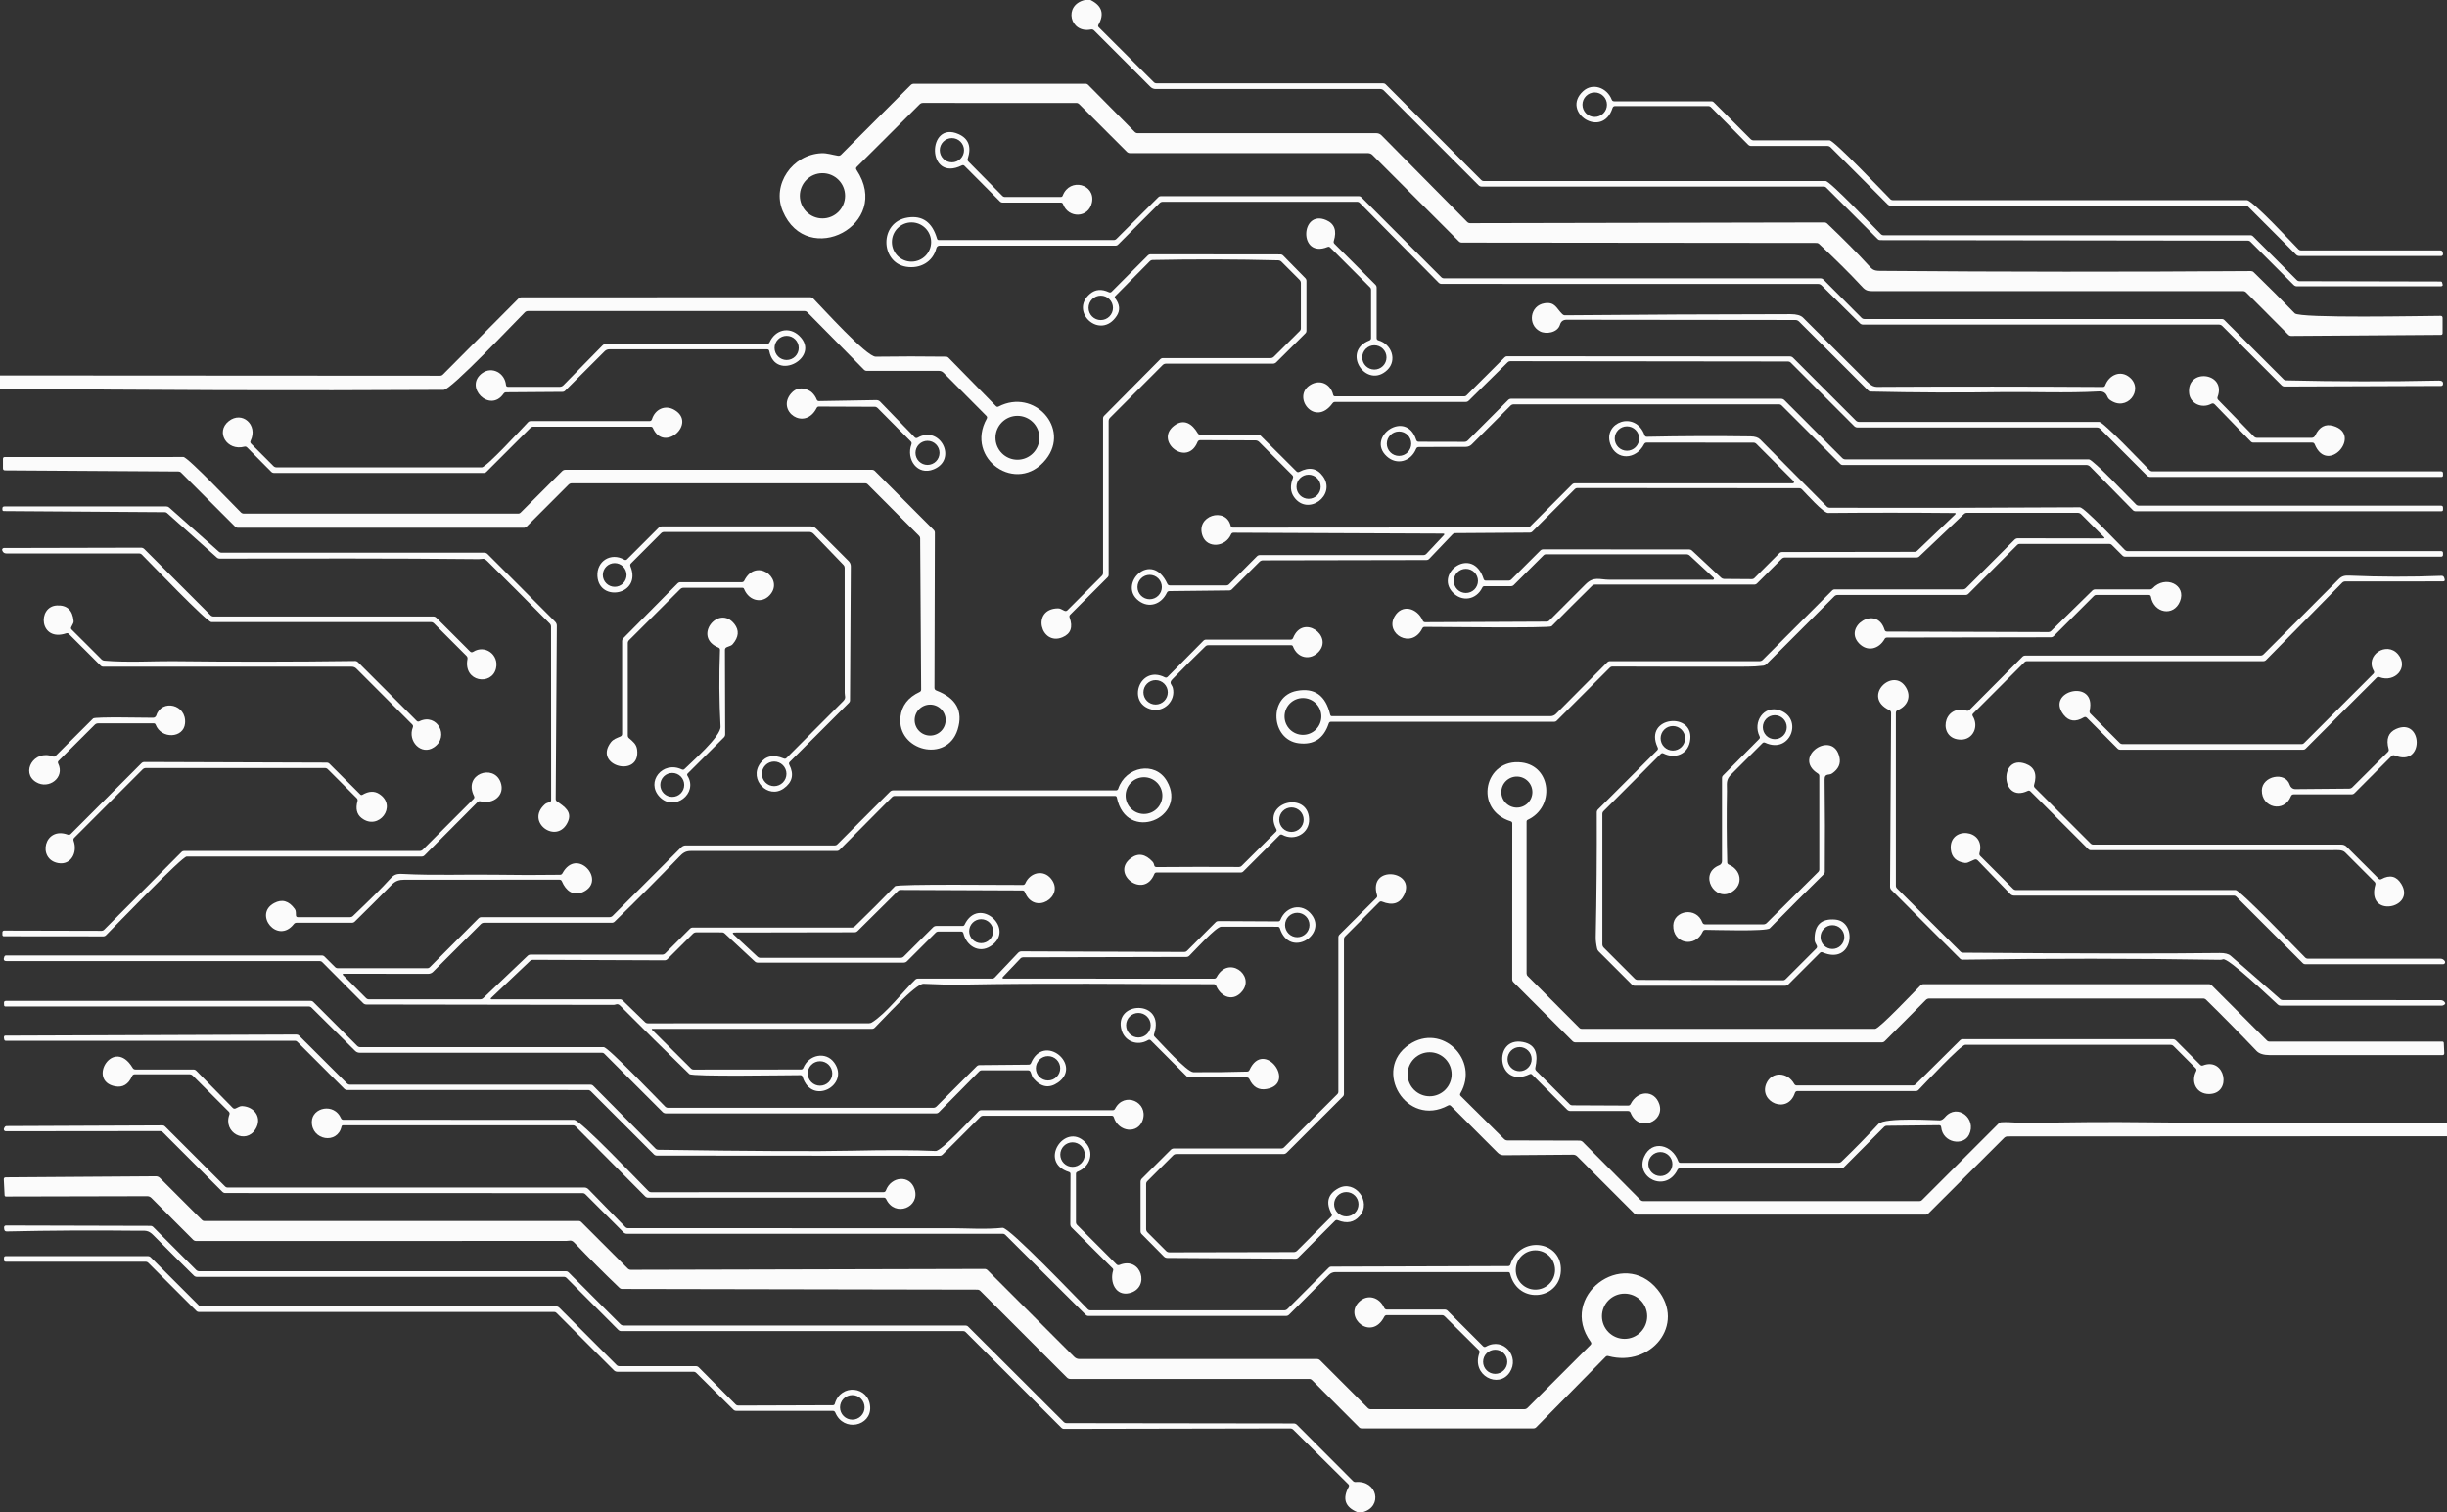 <svg width="1440" height="890" viewBox="0 0 1440 890" fill="none" xmlns="http://www.w3.org/2000/svg">
<rect x="0" y="0" width="1440" height="890" fill="#333333" stroke="none"/>
<g clip-path="url(#clip0_537_2197)">
<path d="M0 228.696L0 220.979L258.975 221.129C259.626 221.129 260.183 220.897 260.646 220.434L305.122 175.69C305.573 175.227 306.117 174.995 306.756 174.995L476.927 174.939C477.528 174.939 478.041 175.158 478.467 175.596C483.874 181.041 509.876 210.013 515.359 209.938C529.114 209.738 542.869 209.732 556.625 209.919C557.263 209.932 557.801 210.164 558.239 210.614L586.101 239.042C586.551 239.505 587.064 239.586 587.64 239.286C608.63 228.414 629.958 252.072 615.577 270.267C598.586 291.728 567.495 269.966 580.675 246.421C581.013 245.807 580.938 245.257 580.45 244.768L555.217 219.364C554.52 218.667 553.574 218.275 552.588 218.275L510.102 218.275C509.438 218.275 508.875 218.037 508.412 217.561L475.05 183.745C474.612 183.295 474.074 183.069 473.435 183.069L310.68 183.069C310.005 183.07 309.358 183.332 308.877 183.802C302.907 189.697 265.489 229.447 261.096 229.466C174.058 229.954 87.026 229.697 0 228.696ZM598.736 244.75C595.31 244.75 592.025 246.111 589.602 248.533C587.18 250.956 585.819 254.242 585.819 257.668C585.819 261.094 587.18 264.38 589.602 266.802C592.025 269.225 595.31 270.586 598.736 270.586C602.162 270.586 605.447 269.225 607.869 266.802C610.292 264.38 611.653 261.094 611.653 257.668C611.653 254.242 610.292 250.956 607.869 248.533C605.447 246.111 602.162 244.75 598.736 244.75Z" fill="#FBFBFB"/>
<path d="M278.951 468.508C272.436 455.477 290.478 449.413 294.571 460.322C297.462 468.039 290.291 473.559 282.781 471.644C282.08 471.469 281.479 471.631 280.978 472.132L249.794 503.47C249.344 503.92 248.799 504.146 248.161 504.146C202.013 504.146 155.909 504.146 109.849 504.146C107.033 504.146 67.607 545.266 62.312 550.505C61.925 550.905 61.449 551.105 60.886 551.105L2.328 551.049C1.715 551.049 1.408 550.742 1.408 550.129L1.408 548.702C1.408 548.438 1.511 548.185 1.694 547.998C1.877 547.812 2.126 547.707 2.384 547.707L59.816 547.838C60.366 547.838 60.836 547.644 61.224 547.256L106.864 501.442C107.252 501.054 107.715 500.86 108.254 500.86L246.884 500.86C247.66 500.86 248.323 500.585 248.874 500.034L278.669 470.236C279.182 469.735 279.276 469.159 278.951 468.508Z" fill="#FBFBFB"/>
<path d="M278.463 383.62C285.39 379.226 293.764 385.309 291.886 393.383C289.464 403.785 272.53 401.551 275.083 387.919C275.221 387.181 275.027 386.549 274.501 386.023L255.408 366.927C254.882 366.402 254.25 366.139 253.511 366.139C210.443 366.139 167.399 366.139 124.381 366.139C121.715 366.139 88.165 331.046 83.49 326.427C83.039 325.976 82.495 325.751 81.857 325.751C55.748 325.801 29.707 325.795 3.736 325.732C2.441 325.732 1.765 325.112 1.314 323.967C1.254 323.808 1.232 323.637 1.252 323.468C1.272 323.299 1.333 323.138 1.429 322.998C1.525 322.857 1.653 322.743 1.803 322.663C1.953 322.583 2.121 322.541 2.29 322.54L82.983 322.352C83.734 322.352 84.379 322.615 84.917 323.141L123.799 362.027C124.349 362.578 125.013 362.853 125.789 362.853L255.032 362.853C255.708 362.853 256.277 363.091 256.741 363.566L276.585 383.413C277.161 383.976 277.787 384.045 278.463 383.62Z" fill="#FBFBFB"/>
<path d="M324.329 470.836L324.272 368.88C324.272 368.142 324.016 367.516 323.503 367.003C311.262 354.648 299.065 342.45 286.911 330.408C284.583 328.098 284.17 329.112 281.748 329.093C230.926 328.549 180.085 328.736 129.281 328.774C128.63 328.774 128.061 328.555 127.572 328.117L98.303 301.943C97.953 301.63 97.54 301.467 97.064 301.454L2.309 300.797C1.709 300.797 1.408 300.503 1.408 299.915L1.408 299.239C1.408 298.463 1.802 298.075 2.591 298.075H97.928C98.553 298.075 99.104 298.287 99.58 298.713L128.849 324.756C129.25 325.119 129.725 325.3 130.276 325.3L284.94 325.3C285.314 325.3 285.684 325.373 286.029 325.515C286.374 325.656 286.686 325.864 286.949 326.127L326.732 365.97C327.04 366.279 327.284 366.647 327.449 367.053C327.613 367.46 327.695 367.896 327.689 368.336L327.013 470.198C327.001 470.836 327.257 471.343 327.783 471.719C332.12 474.723 336.926 477.765 334.11 483.829C327.821 497.442 308.802 483.904 320.668 473.371C321.093 472.995 321.569 472.726 322.095 472.563L323.352 472.169C324.003 471.969 324.329 471.525 324.329 470.836Z" fill="#FBFBFB"/>
<path d="M551.011 406.414C562.752 410.896 566.932 418.556 563.553 429.397C557.301 449.469 527.675 441.883 529.89 421.961C530.628 415.327 534.383 410.439 541.155 407.297C541.781 406.996 542.087 406.502 542.075 405.813L541.493 316.982C541.48 316.332 541.249 315.781 540.798 315.33L510.571 285.006C510.208 284.643 509.764 284.462 509.238 284.462H336.532C335.756 284.462 335.093 284.737 334.542 285.288L309.91 309.923C309.422 310.398 308.84 310.636 308.164 310.636L140.001 310.617C139.35 310.617 138.8 310.392 138.349 309.941L106.564 278.153C106.138 277.715 105.619 277.496 105.006 277.496L2.985 276.839C2.159 276.826 1.746 276.407 1.746 275.581L1.746 270.079C1.746 269.353 2.109 268.99 2.835 268.99C37.918 268.953 72.951 268.946 107.934 268.971C110.506 268.99 137.692 297.586 141.747 301.567C142.248 302.055 142.842 302.299 143.531 302.299L305.029 302.299C305.542 302.299 305.973 302.118 306.324 301.755L330.787 277.308C331.338 276.757 332.001 276.482 332.777 276.482H513.124C513.788 276.482 514.357 276.72 514.833 277.195L549.434 311.894C549.91 312.357 550.148 312.921 550.148 313.584L549.904 404.8C549.904 405.588 550.273 406.126 551.011 406.414ZM547.369 414.695C544.949 414.695 542.628 415.656 540.917 417.367C539.206 419.079 538.245 421.4 538.245 423.82C538.245 426.24 539.206 428.561 540.917 430.273C542.628 431.984 544.949 432.945 547.369 432.945C549.789 432.945 552.11 431.984 553.821 430.273C555.532 428.561 556.493 426.24 556.493 423.82C556.493 421.4 555.532 419.079 553.821 417.367C552.11 415.656 549.789 414.695 547.369 414.695Z" fill="#FBFBFB"/>
<path d="M491.252 826.236C494.801 814.012 511.303 815.89 512.073 828.02C512.805 839.398 496.453 843.135 491.553 831.399C491.265 830.723 490.758 830.385 490.032 830.385H433.258C432.607 830.385 432.056 830.16 431.606 829.709L409.771 808.098C409.296 807.622 408.726 807.384 408.063 807.384H363.286C362.539 807.384 361.823 807.087 361.296 806.558L327.445 772.723C327.082 772.36 326.65 772.179 326.15 772.179L116.909 772.179C116.67 772.179 116.434 772.132 116.215 772.042C115.996 771.952 115.798 771.819 115.632 771.653L87.301 743.319C86.838 742.844 86.269 742.606 85.593 742.606H3.398C2.697 742.606 2.347 742.249 2.347 741.536C2.347 741.148 2.347 740.766 2.347 740.39C2.347 739.677 2.697 739.32 3.398 739.32H87.001C87.664 739.32 88.234 739.558 88.709 740.034L117.04 768.348C117.403 768.711 117.835 768.893 118.335 768.893L327.145 768.893C327.933 768.893 328.603 769.168 329.154 769.719L362.816 803.385C363.279 803.861 363.849 804.099 364.525 804.099H409.508C410.172 804.099 410.735 804.336 411.198 804.812L432.92 826.63C433.333 827.056 433.834 827.269 434.422 827.269L490.126 827.081C490.714 827.081 491.09 826.799 491.252 826.236ZM501.559 821.11C499.642 821.11 497.804 821.872 496.448 823.227C495.093 824.583 494.331 826.422 494.331 828.339C494.331 830.256 495.093 832.095 496.448 833.45C497.804 834.806 499.642 835.568 501.559 835.568C503.476 835.568 505.315 834.806 506.671 833.45C508.026 832.095 508.788 830.256 508.788 828.339C508.788 826.422 508.026 824.583 506.671 823.227C505.315 821.872 503.476 821.11 501.559 821.11Z" fill="#FBFBFB"/>
<path d="M802.026 890H798.74C791.531 887.046 789.841 882.089 793.671 875.129C793.996 874.553 793.928 874.034 793.464 873.571L761.06 841.482C760.559 840.994 759.965 840.75 759.276 840.75L626.222 841.012C625.571 841.012 625.02 840.781 624.57 840.318L568.227 783.989C567.864 783.626 567.433 783.444 566.932 783.444H365.445C364.844 783.444 364.337 783.231 363.924 782.806L333.434 752.2C332.984 751.75 332.439 751.524 331.801 751.524L115.876 751.524C115.188 751.524 114.599 751.286 114.111 750.811C106.126 742.975 98.209 735.076 90.362 727.115C87.076 723.773 85.555 724.449 81.2 724.392C55.453 724.092 29.714 724.23 3.98 724.805C3.079 724.818 2.578 724.374 2.478 723.472L2.384 722.515C2.369 722.36 2.386 722.204 2.434 722.056C2.483 721.908 2.562 721.773 2.666 721.658C2.771 721.542 2.898 721.451 3.04 721.388C3.183 721.325 3.337 721.294 3.492 721.294L88.503 721.52C89.179 721.52 89.748 721.757 90.211 722.233L115.35 747.412C115.901 747.963 116.564 748.238 117.34 748.238L333.19 748.238C333.691 748.238 334.123 748.42 334.486 748.783L365.032 779.332C365.595 779.883 366.264 780.158 367.04 780.158H568.171C568.784 780.158 569.31 780.377 569.748 780.815L625.921 836.882C626.409 837.37 626.991 837.614 627.667 837.614L761.304 837.802C762.03 837.802 762.656 838.058 763.181 838.572L796.187 871.655C796.625 872.106 797.157 872.306 797.783 872.256C810.624 871.186 813.854 886.789 802.026 890Z" fill="#FBFBFB"/>
<path d="M936.113 789.809C916.662 763.053 955.112 734.043 975.408 758.978C992.211 779.632 971.503 804.924 946.457 798.146C945.844 797.971 945.312 798.115 944.862 798.578L904.027 840.036C903.589 840.487 903.051 840.712 902.413 840.712H801.2C800.686 840.712 800.248 840.53 799.885 840.167L772.137 812.322C771.661 811.846 771.092 811.609 770.428 811.609L629.883 811.609C629.107 811.609 628.437 811.333 627.874 810.782L576.864 759.748C576.388 759.285 575.819 759.047 575.155 759.035L366.139 758.64C365.513 758.64 364.975 758.421 364.525 757.983C355.438 749.296 346.576 740.421 337.94 731.358C336.138 729.481 335.049 730.382 333.19 730.382C260.633 730.407 188.02 730.413 115.35 730.401C115.035 730.401 114.724 730.34 114.434 730.221C114.144 730.101 113.881 729.926 113.661 729.706L89.066 705.053C88.416 704.415 87.553 704.057 86.663 704.057L3.548 704.245C3.01 704.245 2.729 703.976 2.704 703.438L2.234 694.181C2.197 693.38 2.578 692.973 3.379 692.961L91.732 692.341C92.173 692.341 92.609 692.427 93.015 692.595C93.421 692.762 93.788 693.008 94.098 693.317L118.917 718.121C119.28 718.484 119.712 718.665 120.213 718.665L340.7 718.665C341.193 718.666 341.659 718.855 341.995 719.191L369.387 746.586C369.913 747.112 370.545 747.375 371.283 747.375L579.398 746.868C580.062 746.868 580.631 747.099 581.107 747.562L632.192 798.653C632.579 799.04 633.036 799.347 633.539 799.556C634.041 799.766 634.579 799.874 635.121 799.873L774.915 799.873C775.704 799.873 776.373 800.149 776.924 800.699L805.067 828.864C805.252 829.049 805.472 829.195 805.713 829.295C805.955 829.395 806.214 829.446 806.475 829.446H896.949C897.725 829.446 898.389 829.171 898.939 828.62L935.963 791.593C936.526 791.042 936.576 790.448 936.113 789.809ZM956.014 761.382C952.483 761.382 949.098 762.784 946.601 765.281C944.105 767.777 942.703 771.164 942.703 774.694C942.703 778.225 944.105 781.611 946.601 784.108C949.098 786.604 952.483 788.007 956.014 788.007C959.544 788.007 962.93 786.604 965.426 784.108C967.922 781.611 969.325 778.225 969.325 774.694C969.325 771.164 967.922 767.777 965.426 765.281C962.93 762.784 959.544 761.382 956.014 761.382Z" fill="#FBFBFB"/>
<path d="M887.524 748.708H785.879C785.177 748.708 784.482 748.845 783.835 749.113C783.187 749.38 782.6 749.772 782.106 750.266L758.563 773.812C758.087 774.288 757.511 774.525 756.835 774.525L640.509 774.525C639.883 774.525 639.357 774.306 638.932 773.868L591.583 726.758C591.195 726.37 590.732 726.176 590.193 726.176H368.918C368.142 726.176 367.478 725.901 366.928 725.35L344.53 702.95C344.054 702.487 343.485 702.255 342.821 702.255L132.604 702.199C131.953 702.199 131.39 701.967 130.914 701.504L95.9 666.486C95.399 665.985 94.792 665.735 94.079 665.735L3.379 665.829C3.18 665.83 2.985 665.779 2.812 665.682C2.638 665.584 2.493 665.443 2.391 665.273C2.289 665.102 2.233 664.908 2.228 664.709C2.224 664.511 2.271 664.314 2.365 664.139L2.703 663.519C2.966 663.019 3.386 662.768 3.961 662.768L95.637 662.374C96.2 662.362 96.676 662.556 97.064 662.956L132.529 698.406C132.892 698.769 133.323 698.951 133.824 698.951L343.91 698.951C344.344 698.95 344.776 699.038 345.179 699.209C345.582 699.38 345.948 699.63 346.257 699.946L367.923 722.158C368.398 722.646 368.98 722.89 369.669 722.89C433.402 722.878 497.116 722.884 560.811 722.909C568.19 722.909 580.13 723.717 589.987 722.665C593.892 722.252 634.426 764.856 640.208 770.639C640.609 771.039 641.097 771.24 641.673 771.24L755.671 771.24C756.46 771.24 757.123 770.964 757.661 770.413L782.049 746.042C782.4 745.679 782.825 745.497 783.326 745.497L887.562 745.178C888.213 745.178 888.638 744.871 888.838 744.258C894.283 727.322 917.864 729.969 918.54 746.38C919.309 764.799 893.382 768.742 888.632 749.572C888.494 748.996 888.125 748.708 887.524 748.708ZM903.539 735.902C900.472 735.902 897.53 737.121 895.361 739.29C893.192 741.459 891.974 744.401 891.974 747.469C891.974 750.536 893.192 753.478 895.361 755.647C897.53 757.816 900.472 759.035 903.539 759.035C906.606 759.035 909.548 757.816 911.717 755.647C913.885 753.478 915.104 750.536 915.104 747.469C915.104 744.401 913.885 741.459 911.717 739.29C909.548 737.121 906.606 735.902 903.539 735.902Z" fill="#FBFBFB"/>
<path d="M654.214 656.647L578.403 656.685C577.852 656.685 577.377 656.879 576.976 657.267L554.635 679.611C554.222 680.036 553.721 680.249 553.133 680.249L386.547 680.136C385.884 680.136 385.314 679.905 384.839 679.442L347.646 642.227C347.208 641.789 346.683 641.57 346.069 641.57L204.247 641.551C203.634 641.551 203.115 641.338 202.689 640.913L174.903 613.123C174.54 612.76 174.108 612.579 173.607 612.579H3.267C3.098 612.578 2.935 612.524 2.802 612.426C2.67 612.328 2.576 612.19 2.535 612.034C2.072 610.382 2.284 609.55 3.173 609.537C60.26 609.299 117.34 609.087 174.415 608.899C175.04 608.899 175.572 609.118 176.01 609.556L204.172 637.645C204.673 638.146 205.274 638.396 205.974 638.396L347.421 638.396C348.085 638.396 348.648 638.628 349.111 639.091L385.796 676.043C386.209 676.469 386.71 676.688 387.298 676.7C442.77 677.539 480.87 677.72 501.597 677.245C521.823 676.782 538.151 676.844 550.579 677.433C554.015 677.602 572.377 657.605 575.887 654.037C576.288 653.624 576.776 653.418 577.352 653.418H654.796C655.422 653.418 655.879 653.142 656.167 652.591C661.555 642.133 675.936 648.573 672.482 659.182C669.741 667.65 658.176 666.467 655.435 657.548C655.247 656.948 654.84 656.647 654.214 656.647Z" fill="#FBFBFB"/>
<path d="M606.734 625.685C614.281 607.659 637.224 626.867 622.617 637.138C617.46 640.756 612.641 639.955 608.161 634.735C607.81 634.309 607.541 633.84 607.353 633.327L606.546 631.111C606.271 630.335 605.72 629.947 604.894 629.947H577.802C577.164 629.947 576.626 630.172 576.188 630.623L552.551 654.563C552.075 655.051 551.499 655.295 550.824 655.295H391.917C391.141 655.295 390.471 655.02 389.908 654.469L355.607 620.164C355.244 619.801 354.812 619.62 354.311 619.62L211.663 619.62C210.666 619.619 209.714 619.228 209.016 618.531L183.351 593.089C182.888 592.626 182.331 592.394 181.68 592.394H3.154C2.961 592.394 2.776 592.32 2.636 592.188C2.496 592.055 2.413 591.873 2.403 591.681L2.347 590.31C2.297 589.509 2.679 589.108 3.492 589.108H182.995C183.495 589.108 183.927 589.29 184.29 589.653L210.199 615.564C210.724 616.077 211.357 616.334 212.095 616.334C259.87 616.321 307.601 616.321 355.288 616.334C357.897 616.334 387.167 647.071 391.41 651.277C391.91 651.765 392.511 652.009 393.212 652.009H549.153C549.941 652.009 550.604 651.734 551.143 651.183L574.742 627.6C575.205 627.137 575.762 626.899 576.413 626.886L605.307 626.623C605.995 626.623 606.471 626.31 606.734 625.685ZM616.741 621.591C614.839 621.591 613.014 622.347 611.669 623.692C610.324 625.037 609.569 626.862 609.569 628.764C609.569 630.666 610.324 632.491 611.669 633.836C613.014 635.181 614.839 635.936 616.741 635.936C618.643 635.936 620.467 635.181 621.812 633.836C623.157 632.491 623.912 630.666 623.912 628.764C623.912 626.862 623.157 625.037 621.812 623.692C620.467 622.347 618.643 621.591 616.741 621.591Z" fill="#FBFBFB"/>
<path d="M383.656 606.045L406.617 628.858C407.055 629.296 407.587 629.516 408.213 629.516L471.351 629.459C472.027 629.459 472.49 629.146 472.74 628.52C475.913 620.728 486.052 618.531 491.008 625.554C500.245 638.641 477.678 651.09 472.29 633.759C472.09 633.121 471.658 632.801 470.994 632.801C463.954 632.783 407.387 633.815 405.678 632.144C391.923 618.825 378.305 605.375 364.825 591.794C364.099 591.068 363.267 590.874 362.328 591.212C361.865 591.374 361.383 591.456 360.882 591.456L215.624 591.23C214.873 591.23 214.235 590.968 213.709 590.442L189.659 566.314C189.221 565.876 188.696 565.657 188.082 565.657C126.64 565.632 65.197 565.632 3.755 565.657C2.265 565.657 1.859 564.806 2.534 563.103C2.735 562.603 3.11 562.352 3.661 562.352H189.321C189.997 562.352 190.567 562.59 191.03 563.066L197.132 569.149C197.595 569.625 198.164 569.863 198.84 569.863H251.559C252.084 569.863 252.529 569.681 252.892 569.318L281.579 540.534C282.055 540.059 282.63 539.821 283.306 539.821H358.592C359.368 539.821 360.031 539.545 360.582 538.995L400.909 498.682C401.261 498.33 401.675 498.052 402.129 497.862C402.584 497.672 403.069 497.574 403.557 497.574H491.365C491.878 497.574 492.31 497.392 492.66 497.029L523.694 466.011C524.232 465.46 524.896 465.185 525.684 465.185L656.711 465.185C657.387 465.185 657.831 464.866 658.044 464.227C662.381 451.159 679.729 447.704 686.675 459.683C699.31 481.37 662.813 496.635 657.218 469.334C657.093 468.758 656.736 468.471 656.148 468.471L526.586 468.471C525.935 468.471 525.378 468.702 524.915 469.165L494.087 500.184C493.636 500.634 493.092 500.86 492.454 500.86C463.791 500.86 435.185 500.86 406.636 500.86C403.275 500.86 401.773 502.137 399.633 504.352C387.192 517.245 374.55 529.938 361.708 542.431C361.245 542.881 360.688 543.107 360.037 543.107H284.902C284.126 543.107 283.463 543.382 282.912 543.933L254.882 571.947C254.502 572.334 254.047 572.641 253.544 572.85C253.041 573.06 252.5 573.168 251.953 573.168L202.107 573.111C202.023 573.108 201.939 573.13 201.868 573.175C201.797 573.22 201.742 573.286 201.709 573.364C201.676 573.441 201.668 573.527 201.685 573.61C201.703 573.692 201.745 573.767 201.806 573.825L215.418 587.456C215.894 587.932 216.463 588.17 217.126 588.17L282.63 588.17C283.281 588.17 283.851 587.945 284.339 587.494L310.51 562.559C310.974 562.108 311.531 561.883 312.181 561.883H389.57C390.358 561.883 391.022 561.608 391.56 561.057L405.997 546.637C406.46 546.161 407.03 545.923 407.706 545.923H501.334C501.997 545.923 502.56 545.692 503.024 545.228C511.059 537.442 518.944 529.569 526.679 521.608C528.125 520.124 594.023 520.951 601.965 520.857C602.616 520.844 603.073 520.544 603.335 519.955C606.17 513.459 613.999 511.6 618.524 517.195C626.991 527.672 608.592 539.164 603.091 525.063C602.841 524.412 602.365 524.086 601.665 524.086L529.871 523.786C529.333 523.786 528.87 523.98 528.482 524.368L504.601 548.045C504.163 548.47 503.631 548.689 503.005 548.702L432.3 548.833C431.074 548.833 430.911 549.259 431.812 550.11L445.743 563.066C446.243 563.529 446.832 563.761 447.508 563.761H529.909C530.685 563.761 531.348 563.485 531.899 562.934L549.04 545.81C549.59 545.26 550.254 544.984 551.03 544.984H566.462C567.001 544.984 567.389 544.74 567.626 544.252C576.075 526.64 598.398 547.087 582.853 556.964C575.925 561.357 568.715 556.626 566.951 549.359C566.775 548.633 566.319 548.27 565.58 548.27H552.269C551.606 548.27 551.036 548.508 550.56 548.984L533.776 565.751C533.225 566.302 532.562 566.577 531.786 566.577H445.893C445.242 566.577 444.679 566.358 444.203 565.92L426.499 549.416C426.023 548.977 425.466 548.758 424.828 548.758L409.771 548.74C408.995 548.74 408.332 549.009 407.781 549.547L392.761 564.53C392.286 564.994 391.71 565.225 391.034 565.225L313.514 564.925C312.926 564.925 312.419 565.125 311.994 565.526L288.882 587.475C288.823 587.528 288.781 587.597 288.764 587.674C288.746 587.751 288.753 587.832 288.783 587.907C288.813 587.982 288.866 588.047 288.934 588.094C289.002 588.141 289.082 588.167 289.164 588.17H365.013C365.513 588.17 365.939 588.345 366.289 588.696L379.563 601.576C380.064 602.064 380.658 602.302 381.346 602.29L511.397 602.252C512.023 602.252 512.599 602.083 513.124 601.745C521.592 596.413 531.054 583.964 538.545 576.641C539.008 576.191 539.559 575.965 540.197 575.965H583.81C584.448 575.965 584.987 575.734 585.425 575.271L599.111 560.832C599.662 560.243 600.344 559.949 601.158 559.949L696.964 560.306C697.564 560.306 698.078 560.099 698.503 559.686L715.4 542.769C715.851 542.331 716.389 542.112 717.015 542.112L752.123 542.299C752.786 542.299 753.243 541.999 753.493 541.398C756.779 533.249 766.354 531.296 771.799 538.244C781.242 550.26 758.957 564.305 753.174 546.393C752.974 545.767 752.548 545.454 751.898 545.454C740.771 545.454 729.669 545.447 718.592 545.435C715.607 545.435 702.859 559.63 699.892 562.521C699.404 562.997 698.822 563.235 698.146 563.235L602.021 563.46C601.433 563.46 600.945 563.667 600.557 564.08L590.081 575.102C590.01 575.172 589.963 575.262 589.944 575.36C589.924 575.458 589.934 575.56 589.972 575.652C590.01 575.744 590.075 575.823 590.158 575.879C590.24 575.935 590.338 575.965 590.437 575.965L714.461 576.003C715.137 576.003 715.632 575.702 715.945 575.102C722.966 562.071 738.38 573.881 731.189 583.175C726.045 589.822 718.629 587.156 715.625 580.134C715.375 579.558 714.931 579.27 714.292 579.27C664.934 579.232 615.407 578.538 566.068 579.514C559.81 579.627 552.288 579.464 543.501 579.026C538.845 578.782 519.263 600.487 514.758 604.862C514.295 605.313 513.738 605.538 513.087 605.538H383.862C383.805 605.54 383.749 605.559 383.701 605.592C383.654 605.625 383.617 605.671 383.595 605.725C383.574 605.778 383.568 605.837 383.578 605.894C383.589 605.951 383.616 606.003 383.656 606.045ZM482.559 624.596C480.647 624.596 478.814 625.356 477.462 626.708C476.11 628.06 475.35 629.894 475.35 631.806C475.35 633.718 476.11 635.552 477.462 636.905C478.814 638.257 480.647 639.016 482.559 639.016C483.506 639.016 484.444 638.83 485.318 638.468C486.193 638.105 486.988 637.574 487.657 636.905C488.327 636.235 488.858 635.44 489.22 634.565C489.582 633.691 489.769 632.753 489.769 631.806C489.769 630.859 489.582 629.922 489.22 629.047C488.858 628.172 488.327 627.377 487.657 626.708C486.988 626.038 486.193 625.507 485.318 625.145C484.444 624.783 483.506 624.596 482.559 624.596ZM577.389 541.004C575.517 541.004 573.721 541.748 572.398 543.071C571.074 544.395 570.33 546.191 570.33 548.064C570.33 549.936 571.074 551.732 572.398 553.056C573.721 554.38 575.517 555.124 577.389 555.124C579.261 555.124 581.057 554.38 582.381 553.056C583.705 551.732 584.448 549.936 584.448 548.064C584.448 546.191 583.705 544.395 582.381 543.071C581.057 541.748 579.261 541.004 577.389 541.004ZM673.214 457.449C670.346 457.449 667.595 458.588 665.567 460.617C663.539 462.645 662.4 465.396 662.4 468.264C662.4 471.132 663.539 473.883 665.567 475.912C667.595 477.94 670.346 479.079 673.214 479.079C676.082 479.079 678.833 477.94 680.861 475.912C682.889 473.883 684.028 471.132 684.028 468.264C684.028 465.396 682.889 462.645 680.861 460.617C678.833 458.588 676.082 457.449 673.214 457.449ZM763.406 537.23C761.499 537.23 759.67 537.987 758.322 539.336C756.973 540.685 756.216 542.514 756.216 544.421C756.216 545.365 756.402 546.301 756.763 547.173C757.124 548.046 757.654 548.838 758.322 549.506C758.99 550.174 759.782 550.704 760.655 551.065C761.527 551.426 762.462 551.612 763.406 551.612C765.313 551.612 767.142 550.855 768.491 549.506C769.839 548.157 770.597 546.328 770.597 544.421C770.597 542.514 769.839 540.685 768.491 539.336C767.142 537.987 765.313 537.23 763.406 537.23Z" fill="#FBFBFB"/>
<path d="M32.724 444.906C40.071 437.534 47.437 430.186 54.822 422.863C55.892 421.793 85.762 422.469 90.099 422.45C90.514 422.45 90.919 422.317 91.257 422.071C91.594 421.825 91.846 421.478 91.976 421.079C95.111 411.24 109.943 414.489 108.892 425.755C108.085 434.598 94.905 435.18 91.563 426.468C91.388 425.992 91.044 425.755 90.531 425.755H57.731C56.956 425.755 56.292 426.03 55.741 426.581L34.508 447.76C34.019 448.249 33.932 448.806 34.245 449.432C38.319 457.674 28.669 464.866 21.234 460.322C12.016 454.726 19.939 440.926 31.166 445.244C31.754 445.47 32.273 445.357 32.724 444.906Z" fill="#FBFBFB"/>
<path d="M42.13 370.495L59.721 388.07C60.172 388.533 60.723 388.79 61.374 388.84C74.872 390.023 91.507 389.028 101.588 389.14C137.36 389.553 173.138 389.522 208.922 389.046C209.598 389.034 210.174 389.265 210.649 389.741L245.157 424.252C245.632 424.74 246.177 424.834 246.79 424.534C257.116 419.426 264.907 433.471 255.332 439.855C247.879 444.831 239.712 436.194 242.941 428.139C243.204 427.463 243.079 426.874 242.566 426.374L209.748 393.553C209.398 393.196 208.978 392.912 208.514 392.719C208.05 392.525 207.55 392.426 207.045 392.426L60.848 392.426C60.172 392.426 59.603 392.188 59.139 391.713L40.534 373.124C40.096 372.673 39.583 372.548 38.995 372.748C23.13 378.081 21.759 356.92 33.494 356.357C39.451 356.069 42.724 359.117 43.313 365.501C43.363 365.989 43.275 366.452 43.05 366.89L41.923 369.106C41.66 369.619 41.729 370.082 42.13 370.495Z" fill="#FBFBFB"/>
<path d="M209.936 469.766L192.907 452.755C192.432 452.279 191.862 452.041 191.199 452.041L85.893 452.041C85.105 452.041 84.441 452.317 83.903 452.867L43.726 493.049C43.213 493.562 43.075 494.163 43.313 494.851C45.791 501.742 41.773 509.328 34.263 507.995C21.76 505.798 25.927 486.158 39.877 491.227C40.553 491.478 41.147 491.346 41.66 490.833L83.227 449.225C83.715 448.736 84.31 448.492 85.011 448.492L192.25 448.849C192.901 448.849 193.452 449.081 193.903 449.544L212.02 467.588C212.408 467.976 212.833 468.032 213.297 467.757C217.001 465.591 220.287 465.429 223.153 467.269C234.155 474.347 222.778 489.293 212.771 481.464C209.967 479.261 209.172 475.956 210.386 471.55C210.587 470.861 210.437 470.267 209.936 469.766Z" fill="#FBFBFB"/>
<path d="M138.724 652.347L140.658 651.409C141.271 651.096 141.922 650.958 142.611 650.995C150.045 651.427 154.382 658.093 150.364 664.59C144.657 673.846 131.064 666.692 134.988 655.99C135.226 655.314 135.095 654.726 134.594 654.225L113.473 633.139C112.922 632.576 112.246 632.294 111.445 632.294H79.303C78.975 632.294 78.655 632.389 78.381 632.57C78.107 632.75 77.892 633.007 77.764 633.308C75.598 638.227 72.257 640.249 67.738 639.373C50.897 636.143 66.837 609.763 78.083 628.558C78.458 629.171 79.003 629.478 79.716 629.478H113.792C114.468 629.478 115.037 629.716 115.5 630.191L136.941 652.028C137.466 652.566 138.061 652.673 138.724 652.347Z" fill="#FBFBFB"/>
<path d="M383.675 246.721C385.533 240.844 391.41 238.047 396.911 241.276C410.353 249.143 390.677 266.812 384.219 251.941C383.981 251.403 383.574 251.134 382.999 251.134H313.852C313.189 251.134 312.62 251.365 312.144 251.828L286.141 277.815C285.778 278.178 285.34 278.359 284.827 278.359L161.31 278.359C160.634 278.359 160.065 278.122 159.602 277.646L145.427 263.376C144.964 262.9 144.407 262.75 143.756 262.925C133.505 265.61 126.671 254.232 134.575 247.904C142.442 241.614 152.017 250.026 147.473 259.433C147.16 260.071 147.254 260.641 147.755 261.141L160.916 274.304C161.429 274.804 162.042 275.055 162.756 275.055C203.008 275.08 243.254 275.086 283.494 275.074C286.235 275.074 307.394 251.997 310.792 248.449C311.18 248.048 311.656 247.848 312.219 247.848H382.135C382.924 247.848 383.437 247.472 383.675 246.721Z" fill="#FBFBFB"/>
<path d="M175.335 539.821H206.068C206.682 539.821 207.214 539.608 207.664 539.183C218.165 529.144 225.306 522.021 229.086 517.815C231.602 515.017 232.784 514.135 236.877 514.36C255.126 515.355 275.478 514.548 291.548 514.83C304.215 515.043 316.888 515.055 329.567 514.867C330.205 514.855 330.674 514.567 330.975 514.004C339.536 498.213 357.184 518.378 343.253 524.931C337.339 527.71 332.965 524.218 330.656 518.716C330.393 518.078 329.911 517.759 329.21 517.759C298.795 517.746 268.381 517.753 237.966 517.778C234.868 517.796 232.803 518.397 230.513 520.726C223.341 528.023 216.1 535.252 208.791 542.412C208.315 542.875 207.739 543.107 207.063 543.107H174.509C173.833 543.107 173.295 543.37 172.894 543.896C163.413 556.006 148.919 538.206 161.329 531.541C165.96 529.05 170.003 530.195 173.457 534.977C173.845 535.515 174.052 536.122 174.077 536.798L174.152 538.676C174.177 539.439 174.571 539.821 175.335 539.821Z" fill="#FBFBFB"/>
<path d="M200.98 663.05C198.596 673.771 183.295 671.161 183.501 660.196C183.67 651.765 196.625 648.93 200.661 658.149C200.937 658.763 201.406 659.069 202.069 659.069C247.341 659.032 292.587 659.038 337.809 659.088C341.526 659.088 376.221 695.74 381.553 700.997C382.029 701.473 382.598 701.71 383.261 701.71L519.902 701.673C520.615 701.673 521.091 701.341 521.329 700.678C524.37 692.341 535.372 691.327 538.169 699.739C541.812 710.648 526.604 716.656 521.498 705.804C521.21 705.203 520.734 704.902 520.071 704.902L381.478 704.921C380.777 704.921 380.182 704.677 379.694 704.189L338.672 662.919C338.487 662.734 338.268 662.587 338.026 662.487C337.784 662.388 337.525 662.336 337.264 662.336H201.882C201.393 662.336 201.093 662.574 200.98 663.05Z" fill="#FBFBFB"/>
<path d="M298.945 227.664H329.36C329.77 227.664 330.175 227.583 330.553 227.425C330.93 227.267 331.271 227.035 331.557 226.744L354.537 203.348C354.851 203.022 355.228 202.763 355.644 202.585C356.06 202.408 356.507 202.316 356.959 202.316L451.544 202.316C452.183 202.316 452.633 202.028 452.896 201.452C456.219 194.073 464.311 191.932 470.3 197.603C483.442 210.108 456.35 225.242 452.708 206.616C452.583 205.94 452.17 205.602 451.469 205.602L358.498 205.602C358.01 205.601 357.525 205.699 357.071 205.889C356.617 206.079 356.202 206.358 355.851 206.709L332.589 229.955C332.139 230.418 331.588 230.649 330.937 230.649L297.857 230.893C297.218 230.893 296.718 231.156 296.355 231.682C288.3 243.474 272.605 227.57 283.888 219.534C289.54 215.497 297.068 219.459 297.763 226.594C297.838 227.307 298.232 227.664 298.945 227.664ZM462.922 197.659C461.034 197.659 459.224 198.409 457.89 199.744C456.556 201.078 455.806 202.888 455.806 204.775C455.806 206.663 456.556 208.473 457.89 209.807C459.224 211.142 461.034 211.892 462.922 211.892C464.809 211.892 466.619 211.142 467.953 209.807C469.287 208.473 470.037 206.663 470.037 204.775C470.037 202.888 469.287 201.078 467.953 199.744C466.619 198.409 464.809 197.659 462.922 197.659Z" fill="#FBFBFB"/>
<path d="M462.846 446.126C473.973 434.998 485.088 423.851 496.19 412.686C498.067 410.808 497.091 409.681 497.091 407.785C497.041 383.263 497.035 358.716 497.072 334.144C497.072 333.543 496.843 332.97 496.434 332.548L478.748 314.185C478.415 313.84 478.016 313.566 477.574 313.379C477.132 313.192 476.657 313.096 476.176 313.096H390.903C390.164 313.096 389.532 313.359 389.006 313.884L371.358 331.553C370.858 332.054 370.739 332.629 371.002 333.28C377.93 350.217 352.528 354.779 351.57 339.12C351.026 330.276 359.455 324.925 367.36 329.394C367.985 329.744 368.549 329.663 369.049 329.15L387.58 310.636C388.118 310.085 388.781 309.81 389.57 309.81H477.04C477.658 309.81 478.269 309.931 478.836 310.166C479.404 310.401 479.916 310.746 480.344 311.181L499.4 330.239C500.217 331.055 500.676 332.163 500.677 333.318L500.208 412.273C500.208 412.761 500.032 413.18 499.682 413.531L464.761 448.417C464.261 448.918 464.173 449.481 464.499 450.107C467.402 455.79 466.295 460.446 461.175 464.077C452.07 470.536 440.486 458.951 447.301 449.375C450.505 444.868 455.155 443.892 461.251 446.446C461.851 446.696 462.383 446.59 462.846 446.126ZM361.727 331.422C360.81 331.422 359.902 331.602 359.054 331.953C358.207 332.304 357.437 332.819 356.789 333.467C356.14 334.116 355.626 334.886 355.275 335.733C354.924 336.581 354.743 337.489 354.743 338.406C354.743 340.259 355.479 342.035 356.789 343.345C358.098 344.655 359.875 345.391 361.727 345.391C363.579 345.391 365.356 344.655 366.666 343.345C367.975 342.035 368.711 340.259 368.711 338.406C368.711 337.489 368.531 336.581 368.18 335.733C367.829 334.886 367.314 334.116 366.666 333.467C366.017 332.819 365.247 332.304 364.4 331.953C363.553 331.602 362.644 331.422 361.727 331.422ZM455.581 448.229C453.664 448.229 451.825 448.991 450.47 450.347C449.114 451.702 448.352 453.541 448.352 455.458C448.352 457.375 449.114 459.214 450.47 460.57C451.825 461.926 453.664 462.687 455.581 462.687C457.498 462.687 459.336 461.926 460.692 460.57C462.047 459.214 462.809 457.375 462.809 455.458C462.809 453.541 462.047 451.702 460.692 450.347C459.336 448.991 457.498 448.229 455.581 448.229Z" fill="#FBFBFB"/>
<path d="M366.102 431.95V377.255C366.102 376.641 366.321 376.116 366.759 375.677L398.788 343.344C399.239 342.894 399.783 342.669 400.421 342.669H436.525C437.201 342.669 437.689 342.368 437.989 341.767C444.673 328.286 460.518 339.702 453.891 349.146C449.254 355.737 440.805 354.009 437.858 346.63C437.682 346.18 437.357 345.954 436.881 345.954H402.261C401.485 345.954 400.822 346.23 400.271 346.781L370.138 376.823C369.675 377.298 369.444 377.868 369.444 378.531V432.889C369.444 433.54 369.688 434.072 370.176 434.485C372.466 436.438 374.513 437.977 374.926 441.151C377.16 458.237 348.829 450.971 359.437 436.945C360.901 435.011 362.873 434.447 365.088 433.49C365.764 433.202 366.102 432.689 366.102 431.95Z" fill="#FBFBFB"/>
<path d="M402.881 452.585C407.387 448.06 424.321 433.434 424.021 427.632C423.22 412.611 423.113 397.583 423.702 382.55C423.727 381.874 423.426 381.404 422.8 381.141C407.349 374.908 422.894 355.343 432.206 367.303C435.085 370.996 434.754 374.926 431.211 379.095C430.848 379.533 430.404 379.852 429.878 380.052L427.738 380.879C426.975 381.179 426.599 381.742 426.612 382.568L426.743 432.194C426.743 432.908 426.493 433.515 425.992 434.016L404.739 455.195C404.301 455.621 404.245 456.09 404.571 456.604C411.104 467.043 396.685 478.009 388.143 468.977C379.807 460.152 390.02 447.572 401.21 452.867C401.836 453.168 402.393 453.074 402.881 452.585ZM395.615 454.933C393.748 454.933 391.957 455.674 390.637 456.995C389.316 458.315 388.575 460.106 388.575 461.974C388.575 463.841 389.316 465.632 390.637 466.953C391.957 468.273 393.748 469.015 395.615 469.015C397.482 469.015 399.273 468.273 400.593 466.953C401.914 465.632 402.656 463.841 402.656 461.974C402.656 460.106 401.914 458.315 400.593 456.995C399.273 455.674 397.482 454.933 395.615 454.933Z" fill="#FBFBFB"/>
<path d="M504.038 99.984C525.44 132.26 474.975 158.36 460.631 124.243C454.06 108.583 466.245 90.971 483.423 90.164C486.502 90.014 489.675 91.084 493.036 91.647C493.787 91.785 494.431 91.585 494.97 91.046L535.879 50.114C536.43 49.563 537.099 49.288 537.888 49.288L638.744 49.288C639.383 49.288 639.927 49.513 640.378 49.964L667.788 77.677C668.276 78.153 668.858 78.391 669.534 78.391L810.024 78.391C811.105 78.391 812.145 78.823 812.915 79.593L863.399 130.627C863.887 131.115 864.476 131.359 865.164 131.359L1073.5 130.927C1074.19 130.915 1074.79 131.153 1075.31 131.641C1084.77 140.641 1092.75 148.696 1099.26 155.806C1101.8 158.585 1102.4 159.392 1106.36 159.43C1179.09 160.043 1251.83 160.087 1324.57 159.561C1325.21 159.561 1325.76 159.78 1326.21 160.218C1334.46 168.205 1342.52 176.272 1350.41 184.421C1353.37 187.482 1426.44 185.923 1436.21 185.905C1437.01 185.905 1437.41 186.305 1437.41 187.106V196.063C1437.41 196.751 1437.06 197.095 1436.38 197.095L1348.36 197.715C1347.67 197.715 1347.09 197.477 1346.62 197.001L1321.8 172.104C1321.28 171.591 1320.66 171.334 1319.94 171.334C1247.17 171.347 1174.44 171.347 1101.74 171.334C1098.02 171.334 1097.18 170.264 1094.85 167.748C1088.59 161.013 1080.51 152.983 1070.59 143.658C1070.12 143.207 1069.56 142.982 1068.9 142.982L860.245 142.775C859.569 142.775 858.994 142.537 858.518 142.062L807.695 91.234C807.351 90.883 806.939 90.605 806.485 90.414C806.03 90.224 805.542 90.126 805.048 90.126L665.085 90.126C664.309 90.126 663.639 89.851 663.076 89.3L635.027 61.248C634.589 60.81 634.063 60.591 633.45 60.591L543.145 60.572C542.381 60.572 541.73 60.841 541.192 61.38L504.207 98.238C503.668 98.763 503.612 99.346 504.038 99.984ZM484.005 101.937C480.475 101.937 477.089 103.339 474.593 105.836C472.097 108.332 470.694 111.718 470.694 115.249C470.694 118.78 472.097 122.166 474.593 124.662C477.089 127.159 480.475 128.561 484.005 128.561C487.536 128.561 490.921 127.159 493.418 124.662C495.914 122.166 497.316 118.78 497.316 115.249C497.316 111.718 495.914 108.332 493.418 105.836C490.921 103.339 487.536 101.937 484.005 101.937Z" fill="#FBFBFB"/>
<path d="M535.973 259.827L516.41 240.112C515.972 239.674 515.44 239.448 514.814 239.436L481.884 239.304C481.296 239.304 480.87 239.567 480.607 240.093C473.567 254.006 456.688 241.952 465.494 231.625C468.36 228.27 471.965 227.719 476.308 229.973C476.896 230.273 477.422 230.648 477.885 231.099C479.099 232.276 480.006 233.628 480.607 235.155C480.845 235.781 481.295 236.087 481.959 236.075L515.697 235.493C516.112 235.487 516.524 235.565 516.908 235.723C517.292 235.881 517.64 236.116 517.931 236.413L538.32 257.442C538.524 257.656 538.795 257.795 539.088 257.836C539.381 257.877 539.679 257.817 539.934 257.668C553.114 249.951 563.74 270.379 549.472 276.219C539.916 280.124 533.1 270.398 536.348 261.573C536.599 260.91 536.474 260.328 535.973 259.827ZM545.811 259.47C544.881 259.47 543.961 259.653 543.102 260.009C542.243 260.365 541.463 260.886 540.806 261.544C540.149 262.201 539.627 262.981 539.272 263.84C538.916 264.699 538.733 265.619 538.733 266.549C538.733 267.478 538.916 268.399 539.272 269.258C539.627 270.117 540.149 270.897 540.806 271.554C541.463 272.212 542.243 272.733 543.102 273.089C543.961 273.445 544.881 273.628 545.811 273.628C547.688 273.628 549.488 272.882 550.816 271.554C552.143 270.227 552.889 268.426 552.889 266.549C552.889 264.672 552.143 262.871 550.816 261.544C549.488 260.216 547.688 259.47 545.811 259.47Z" fill="#FBFBFB"/>
<path d="M552.494 141.292L655.341 141.292C655.992 141.292 656.549 141.06 657.012 140.597L681.7 116.019C682.063 115.656 682.501 115.474 683.014 115.474L799.754 115.474C800.254 115.474 800.686 115.656 801.049 116.019L848.117 163.11C848.592 163.586 849.162 163.823 849.825 163.823L1071.48 163.823C1072.03 163.824 1072.56 164.047 1072.96 164.443L1095.45 187.05C1095.93 187.525 1096.5 187.763 1097.18 187.763L1307.6 187.763C1307.84 187.763 1308.08 187.81 1308.3 187.9C1308.52 187.99 1308.71 188.123 1308.88 188.289L1343.71 223.119C1344.18 223.607 1344.76 223.858 1345.45 223.87C1375.37 224.596 1405.27 224.64 1435.16 224.002C1436.71 223.983 1437.92 224.415 1437.65 226.161C1437.54 226.824 1437.15 227.156 1436.49 227.156L1344.44 227.494C1343.74 227.494 1343.14 227.244 1342.64 226.743L1307.77 191.875C1307.21 191.325 1306.54 191.049 1305.76 191.049L1096.37 191.049C1095.65 191.049 1095.02 190.793 1094.49 190.279L1071.95 167.973C1071.38 167.41 1070.7 167.128 1069.9 167.128L848.342 167.091C847.641 167.091 847.047 166.84 846.558 166.339L800.242 119.474C799.779 118.998 799.216 118.76 798.552 118.76L684.329 118.76C683.54 118.76 682.877 119.036 682.338 119.586L657.875 144.033C657.512 144.396 657.081 144.578 656.58 144.578L552.889 144.578C552.46 144.578 552.043 144.723 551.706 144.989C551.369 145.254 551.131 145.625 551.03 146.042C548.965 154.266 541.38 158.36 533.232 157.008C517.987 154.492 517.217 130.664 534.17 128.036C542.882 126.684 548.633 130.833 551.424 140.484C551.587 141.023 551.944 141.292 552.494 141.292ZM536.405 130.908C533.342 130.908 530.406 132.125 528.24 134.291C526.075 136.456 524.858 139.393 524.858 142.456C524.858 145.519 526.075 148.456 528.24 150.621C530.406 152.787 533.342 154.003 536.405 154.003C539.467 154.003 542.404 152.787 544.569 150.621C546.734 148.456 547.951 145.519 547.951 142.456C547.951 139.393 546.734 136.456 544.569 134.291C542.404 132.125 539.467 130.908 536.405 130.908Z" fill="#FBFBFB"/>
<path d="M565.993 97.393C545.078 107.682 545.416 70.543 564.153 78.955C570.011 81.583 571.788 86.421 569.485 93.469C569.285 94.082 569.416 94.62 569.879 95.084L589.837 115.268C590.287 115.719 590.832 115.944 591.47 115.944H624.213C624.788 115.944 625.176 115.681 625.377 115.155C629.526 104.246 644.846 108.396 642.574 119.23C640.64 128.449 628.681 128.693 625.564 120.131C625.352 119.53 624.92 119.23 624.269 119.23H590.062C589.424 119.23 588.879 119.005 588.429 118.554L567.608 97.656C567.132 97.18 566.594 97.093 565.993 97.393ZM560.173 81.283C558.281 81.283 556.466 82.035 555.128 83.373C553.79 84.711 553.039 86.526 553.039 88.418C553.039 89.355 553.223 90.283 553.582 91.148C553.94 92.014 554.466 92.801 555.128 93.463C555.791 94.126 556.577 94.651 557.443 95.01C558.308 95.368 559.236 95.553 560.173 95.553C562.065 95.553 563.88 94.801 565.218 93.463C566.556 92.125 567.307 90.31 567.307 88.418C567.307 86.526 566.556 84.711 565.218 83.373C563.88 82.035 562.065 81.283 560.173 81.283Z" fill="#FBFBFB"/>
<path d="M656.223 175.521C659.002 179.164 659.315 182.631 657.162 185.923C647.606 200.569 628.869 183.464 641.504 172.874C644.596 170.27 648.282 169.97 652.562 171.973C653.175 172.248 653.714 172.154 654.177 171.691L675.467 150.38C675.943 149.904 676.525 149.666 677.213 149.666L753.456 149.741C754.107 149.741 754.664 149.979 755.127 150.455L768.138 163.711C768.588 164.162 768.814 164.706 768.814 165.345V194.786C768.814 195.299 768.632 195.737 768.269 196.1L751.072 213.224C750.521 213.775 749.858 214.051 749.082 214.051H686.168C685.392 214.051 684.729 214.326 684.178 214.877L653.238 245.858C652.687 246.408 652.412 247.072 652.412 247.848V338.406C652.412 338.92 652.23 339.358 651.868 339.721L629.808 361.745C629.319 362.234 629.194 362.797 629.432 363.435C631.51 369.168 630.102 373.055 625.208 375.095C612.422 380.409 606.696 358.309 622.561 358.065C623.199 358.053 623.806 358.19 624.382 358.478L626.353 359.455C627.041 359.793 627.655 359.686 628.193 359.136L648.413 338.913C648.889 338.438 649.126 337.868 649.126 337.205V246.271C649.126 245.657 649.346 245.132 649.784 244.694L682.77 211.441C683.221 210.99 683.765 210.765 684.404 210.765H747.674C748.45 210.765 749.113 210.489 749.664 209.938L764.871 194.805C765.309 194.367 765.528 193.835 765.528 193.209V166.64C765.528 165.864 765.253 165.201 764.702 164.65L754.113 154.041C753.588 153.528 752.962 153.259 752.236 153.234C727.616 152.595 702.997 152.527 678.377 153.027C677.689 153.04 677.1 153.29 676.612 153.778L656.298 174.282C655.91 174.67 655.885 175.083 656.223 175.521ZM647.775 174.001C645.868 174.001 644.039 174.758 642.69 176.107C641.342 177.455 640.584 179.285 640.584 181.192C640.584 183.099 641.342 184.928 642.69 186.277C644.039 187.626 645.868 188.383 647.775 188.383C649.682 188.383 651.511 187.626 652.859 186.277C654.208 184.928 654.965 183.099 654.965 181.192C654.965 179.285 654.208 177.455 652.859 176.107C651.511 174.758 649.682 174.001 647.775 174.001Z" fill="#FBFBFB"/>
<path d="M629.075 689.807C610.695 684.08 626.672 660.234 638.556 672.213C644.32 678.034 641.673 686.709 634.05 689.657C633.462 689.882 633.168 690.314 633.168 690.952V719.304C633.168 719.98 633.406 720.55 633.882 721.013L656.993 744.127C657.519 744.653 658.119 744.778 658.795 744.502C671.712 739.207 677.157 758.059 664.615 761.101C656.599 763.016 652.938 754.623 655.04 747.826C655.203 747.3 655.09 746.849 654.702 746.474L630.671 722.553C630.12 721.989 629.845 721.314 629.845 720.525L629.958 691.008C629.958 690.395 629.664 689.995 629.075 689.807ZM631.159 672.345C630.212 672.345 629.275 672.531 628.4 672.894C627.526 673.256 626.731 673.787 626.061 674.457C625.392 675.126 624.861 675.921 624.499 676.796C624.136 677.67 623.95 678.608 623.95 679.555C623.95 680.502 624.136 681.439 624.499 682.314C624.861 683.189 625.392 683.984 626.061 684.653C626.731 685.323 627.526 685.854 628.4 686.216C629.275 686.579 630.212 686.765 631.159 686.765C633.071 686.765 634.905 686.005 636.257 684.653C637.609 683.301 638.369 681.467 638.369 679.555C638.369 677.643 637.609 675.809 636.257 674.457C634.905 673.104 633.071 672.345 631.159 672.345Z" fill="#FBFBFB"/>
<path d="M638.444 -0H641.729C648.476 3.317 650.034 8.18 646.404 14.589C646.091 15.127 646.16 15.622 646.611 16.072L678.978 48.368C679.416 48.806 679.954 49.025 680.592 49.025L813.872 49.025C814.498 49.025 815.03 49.244 815.468 49.682L871.716 105.992C872.092 106.368 872.542 106.556 873.068 106.556C940.18 106.568 1007.27 106.568 1074.35 106.556C1076.86 106.556 1102.87 133.931 1106.77 137.762C1107.26 138.238 1107.85 138.475 1108.54 138.475L1324.29 138.457C1324.92 138.457 1325.45 138.682 1325.89 139.133L1351.55 164.781C1352.02 165.257 1352.58 165.495 1353.24 165.495L1436.25 165.682C1436.8 165.682 1437.11 165.951 1437.18 166.49C1437.21 166.652 1437.25 166.809 1437.32 166.959C1437.73 167.998 1437.38 168.518 1436.26 168.518L1351.76 168.518C1350.98 168.518 1350.31 168.242 1349.75 167.691L1324.39 142.325C1323.94 141.861 1323.39 141.63 1322.75 141.63L1106.45 141.329C1105.89 141.329 1105.41 141.129 1105.01 140.729L1074.67 110.386C1074.31 110.023 1073.87 109.841 1073.37 109.841L872.073 109.841C871.297 109.841 870.627 109.566 870.064 109.015L814.323 53.249C813.77 52.697 813.021 52.386 812.239 52.386L680.029 52.386C678.911 52.386 677.839 51.948 677.044 51.165L643.813 17.912C643.3 17.412 642.693 17.23 641.992 17.368C629.582 19.884 625.546 2.929 638.444 -0Z" fill="#FBFBFB"/>
<path d="M679.485 610.176C683.014 613.725 698.485 631.036 702.277 631.055C712.828 631.143 723.379 631.024 733.931 630.698C734.557 630.686 735.001 630.392 735.264 629.816C743.712 611.152 763.463 637.758 745.346 640.969C740.79 641.783 737.416 639.843 735.226 635.148C734.926 634.498 734.419 634.172 733.705 634.172H700.024C699.348 634.172 698.772 633.934 698.297 633.459L677.269 612.41C676.769 611.91 676.212 611.841 675.599 612.204C669.459 615.846 662.062 613.03 660.091 606.552C654.74 588.996 686.15 587.926 679.147 608.674C678.947 609.25 679.059 609.75 679.485 610.176ZM669.91 596.187C667.993 596.187 666.154 596.949 664.799 598.305C663.443 599.66 662.682 601.499 662.682 603.416C662.682 605.334 663.443 607.172 664.799 608.528C666.154 609.884 667.993 610.645 669.91 610.645C670.859 610.645 671.799 610.458 672.676 610.095C673.553 609.732 674.35 609.199 675.021 608.528C675.692 607.857 676.225 607.06 676.588 606.183C676.951 605.306 677.138 604.366 677.138 603.416C677.138 602.467 676.951 601.527 676.588 600.65C676.225 599.773 675.692 598.976 675.021 598.305C674.35 597.634 673.553 597.101 672.676 596.738C671.799 596.374 670.859 596.187 669.91 596.187Z" fill="#FBFBFB"/>
<path d="M751.09 487.998C742.417 471.944 769.64 465.204 770.372 482.083C770.728 490.383 761.923 495.34 754.62 491.34C754.019 491.015 753.475 491.096 752.987 491.584L731.565 512.989C731.202 513.352 730.77 513.534 730.27 513.534H680.574C679.96 513.534 679.535 513.822 679.297 514.398C673.289 529.569 653.276 514.247 665.441 505.122C669.772 501.868 674.065 502.575 678.321 507.244C678.746 507.719 679.015 508.27 679.128 508.896C679.353 510.267 679.916 510.361 681.174 510.342C697.158 510.204 713.135 510.185 729.106 510.286C729.719 510.286 730.238 510.073 730.664 509.647L750.884 489.519C751.334 489.068 751.403 488.561 751.09 487.998ZM759.989 475.249C758.082 475.249 756.253 476.007 754.905 477.355C753.556 478.704 752.799 480.533 752.799 482.44C752.799 484.347 753.556 486.177 754.905 487.525C756.253 488.874 758.082 489.632 759.989 489.632C761.897 489.632 763.725 488.874 765.074 487.525C766.422 486.177 767.18 484.347 767.18 482.44C767.18 480.533 766.422 478.704 765.074 477.355C763.725 476.007 761.897 475.249 759.989 475.249Z" fill="#FBFBFB"/>
<path d="M1238.1 316.082L1224.69 302.657C1224.14 302.106 1223.47 301.831 1222.69 301.831H1157.46C1156.81 301.831 1156.25 302.056 1155.77 302.507L1129.49 327.46C1129.03 327.898 1128.48 328.118 1127.84 328.118H1050.43C1049.65 328.118 1048.99 328.393 1048.44 328.944L1034 343.364C1033.54 343.84 1032.97 344.077 1032.29 344.077L938.647 344.077C937.959 344.077 937.371 344.322 936.882 344.81C928.872 352.683 920.924 360.619 913.039 368.618C911.875 369.82 845.939 368.956 838.392 368.975C837.741 368.975 837.271 369.269 836.984 369.857C830.732 382.419 814.849 373.031 820.631 362.891C825.005 355.193 834.036 357.841 837.246 365.257C837.522 365.896 838.004 366.215 838.692 366.215L910.072 365.877C910.748 365.877 911.324 365.639 911.8 365.163C918.884 358.028 925.974 350.937 933.071 343.89C937.971 339.027 941.37 341.205 947.114 341.223C967.341 341.274 987.617 341.28 1007.94 341.242C1008.08 341.245 1008.22 341.205 1008.34 341.128C1008.46 341.05 1008.55 340.939 1008.6 340.809C1008.65 340.679 1008.67 340.536 1008.64 340.399C1008.61 340.261 1008.53 340.137 1008.43 340.041L994.445 327.047C993.869 326.509 993.181 326.24 992.38 326.24L909.678 326.24C909.165 326.24 908.733 326.421 908.383 326.784L890.847 344.303C890.384 344.778 889.815 345.016 889.139 345.016H873.537C872.974 345.016 872.567 345.273 872.317 345.786C868.731 353.203 860.151 354.498 854.707 348.49C844.287 336.999 866.722 320.889 873.068 340.773C873.268 341.411 873.706 341.73 874.382 341.73H887.731C888.407 341.73 888.976 341.493 889.439 341.017L906.412 324.062C906.887 323.574 907.469 323.33 908.158 323.33L994.069 323.367C994.683 323.367 995.215 323.574 995.665 323.987L1012.88 340.078C1013.37 340.516 1013.94 340.742 1014.59 340.754L1030.83 340.867C1031.48 340.879 1032.03 340.66 1032.48 340.21L1047.13 325.564C1047.55 325.126 1048.07 324.907 1048.68 324.907L1126.6 324.794C1127.26 324.794 1127.82 324.569 1128.29 324.118L1150.46 302.901C1151.12 302.262 1151 301.943 1150.09 301.943C1125.29 301.705 1100.52 301.699 1075.78 301.924C1072.98 301.943 1062.95 290.584 1060.38 288.03C1059.93 287.579 1059.39 287.354 1058.77 287.354L928.19 287.26C927.639 287.26 927.17 287.454 926.782 287.842L901.718 312.909C901.33 313.297 900.861 313.491 900.31 313.491L856.321 313.791C855.758 313.791 855.282 313.998 854.894 314.411L841.095 328.869C840.62 329.369 840.038 329.62 839.349 329.62L743.224 329.807C742.41 329.807 741.722 330.095 741.159 330.671L724.994 346.819C724.543 347.282 723.999 347.513 723.361 347.513L688.177 347.908C687.464 347.908 686.957 348.233 686.657 348.884C683.521 355.55 676.237 358.272 670.098 353.597C657.462 343.965 677.551 323.273 686.938 343.571C687.239 344.221 687.746 344.547 688.459 344.547H721.69C722.316 344.547 722.854 344.322 723.304 343.871L739.676 327.423C740.151 326.947 740.727 326.709 741.403 326.709L837.603 326.709C838.329 326.709 838.936 326.446 839.424 325.921L849.581 315.106C850.232 314.43 850.082 314.085 849.131 314.073L725.895 313.547C725.207 313.547 724.725 313.866 724.45 314.505C721.164 322.09 710.538 322.916 707.74 315.575C703.122 303.427 721.483 298.019 724.205 309.435C724.381 310.174 724.85 310.543 725.614 310.543L898.902 310.43C899.528 310.43 900.066 310.211 900.516 309.773L925.111 285.176C925.574 284.7 926.143 284.462 926.819 284.462L1055.03 284.462C1055.17 284.466 1055.31 284.426 1055.43 284.348C1055.55 284.27 1055.64 284.157 1055.7 284.024C1055.75 283.891 1055.76 283.744 1055.74 283.601C1055.71 283.459 1055.64 283.327 1055.54 283.223L1033.55 261.236C1033.08 260.773 1032.51 260.541 1031.84 260.541L969.081 260.504C968.355 260.504 967.829 260.823 967.504 261.461C962.829 270.662 951.057 271.244 947.621 261.349C943.172 248.618 962.378 241.183 967.823 256.204C968.048 256.805 968.48 257.099 969.118 257.087C989.545 256.648 1009.91 256.573 1030.23 256.861C1032.79 256.899 1034.67 257.506 1035.84 258.682C1048.9 271.863 1061.97 285.026 1075.06 298.169C1075.51 298.607 1076.06 298.833 1076.7 298.845C1125.8 298.958 1174.89 298.864 1223.96 298.564C1226.55 298.545 1246.96 320.307 1250.4 323.649C1250.89 324.124 1251.47 324.362 1252.16 324.362L1436.47 324.362C1437.26 324.362 1437.65 324.75 1437.65 325.526V326.465C1437.65 327.254 1437.26 327.648 1436.47 327.648L1250.68 327.648C1250 327.648 1249.43 327.41 1248.97 326.935L1242.87 320.851C1242.41 320.375 1241.84 320.138 1241.16 320.138H1188.46C1187.95 320.138 1187.51 320.319 1187.15 320.682L1158.4 349.466C1157.93 349.942 1157.36 350.18 1156.69 350.18H1081.41C1080.62 350.18 1079.96 350.455 1079.42 351.006L1039.47 390.943C1038.98 391.431 1038.39 391.719 1037.7 391.807C1034.53 392.183 1031.42 392.377 1028.37 392.389C1001.91 392.464 975.451 392.439 948.992 392.314C948.316 392.314 947.747 392.552 947.283 393.027L916.024 424.271C915.661 424.634 915.229 424.816 914.729 424.816H783.289C782.613 424.816 782.168 425.135 781.956 425.773C779.002 434.723 773.069 438.616 764.157 437.452C747.88 435.331 746.19 409.814 763.106 406.622C773.57 404.631 780.135 409.319 782.801 420.685C782.926 421.248 783.276 421.53 783.852 421.53L912.382 421.53C912.994 421.53 913.599 421.409 914.164 421.174C914.728 420.939 915.239 420.594 915.667 420.159L945.932 389.723C946.32 389.335 946.789 389.141 947.34 389.141L1035.41 389.141C1036.2 389.141 1036.86 388.865 1037.4 388.315L1078.29 347.438C1078.65 347.075 1079.09 346.894 1079.59 346.894H1155.1C1155.87 346.894 1156.54 346.619 1157.09 346.068L1185.51 317.659C1186.06 317.108 1186.73 316.833 1187.5 316.833L1237.76 316.908C1238.54 316.908 1238.65 316.633 1238.1 316.082ZM676.556 338.351C674.654 338.351 672.83 339.106 671.485 340.451C670.14 341.797 669.384 343.621 669.384 345.523C669.384 347.425 670.14 349.25 671.485 350.595C672.83 351.94 674.654 352.696 676.556 352.696C678.458 352.696 680.282 351.94 681.627 350.595C682.972 349.25 683.728 347.425 683.728 345.523C683.728 343.621 682.972 341.797 681.627 340.451C680.282 339.106 678.458 338.351 676.556 338.351ZM766.748 410.846C763.875 410.846 761.12 411.988 759.088 414.019C757.057 416.051 755.916 418.807 755.916 421.68C755.916 424.554 757.057 427.309 759.088 429.341C761.12 431.373 763.875 432.514 766.748 432.514C768.171 432.514 769.58 432.234 770.894 431.689C772.208 431.145 773.402 430.347 774.408 429.341C775.414 428.335 776.212 427.141 776.757 425.826C777.301 424.512 777.581 423.103 777.581 421.68C777.581 420.257 777.301 418.849 776.757 417.534C776.212 416.22 775.414 415.025 774.408 414.019C773.402 413.013 772.208 412.215 770.894 411.671C769.58 411.126 768.171 410.846 766.748 410.846ZM862.629 334.783C860.742 334.783 858.932 335.533 857.598 336.867C856.264 338.202 855.514 340.012 855.514 341.899C855.514 343.787 856.264 345.597 857.598 346.931C858.932 348.266 860.742 349.016 862.629 349.016C864.517 349.016 866.326 348.266 867.661 346.931C868.995 345.597 869.745 343.787 869.745 341.899C869.745 340.012 868.995 338.202 867.661 336.867C866.326 335.533 864.517 334.783 862.629 334.783ZM957.422 250.928C955.515 250.928 953.686 251.686 952.337 253.034C950.989 254.383 950.231 256.212 950.231 258.119C950.231 260.026 950.989 261.856 952.337 263.204C953.686 264.553 955.515 265.311 957.422 265.311C959.329 265.311 961.158 264.553 962.506 263.204C963.855 261.856 964.612 260.026 964.612 258.119C964.612 256.212 963.855 254.383 962.506 253.034C961.158 251.686 959.329 250.928 957.422 250.928Z" fill="#FBFBFB"/>
<path d="M687.126 398.378L708.153 377.142C708.591 376.691 709.13 376.466 709.768 376.466H759.501C760.202 376.466 760.684 376.141 760.947 375.49C766.654 361.145 784.678 374.138 776.042 383.601C771.123 388.971 763.519 387.45 760.891 380.484C760.715 379.996 760.365 379.752 759.839 379.752H711.026C710.362 379.752 709.793 379.984 709.317 380.447C702.709 386.831 696.225 393.302 689.867 399.862C687.652 402.152 689.717 402.903 690.186 404.894C692.045 412.479 685.004 419.314 677.739 417.586C662.738 414 670.511 391.112 685.455 398.641C686.081 398.954 686.638 398.866 687.126 398.378ZM680.048 400.312C678.146 400.312 676.322 401.068 674.977 402.413C673.632 403.758 672.876 405.582 672.876 407.485C672.876 409.387 673.632 411.211 674.977 412.557C676.322 413.902 678.146 414.657 680.048 414.657C681.95 414.657 683.774 413.902 685.119 412.557C686.464 411.211 687.22 409.387 687.22 407.485C687.22 405.582 686.464 403.758 685.119 402.413C683.774 401.068 681.95 400.312 680.048 400.312Z" fill="#FBFBFB"/>
<path d="M783.608 714.422C780.041 707.788 781.386 702.775 787.644 699.383C797.276 694.163 807.508 707.212 800.111 715.718C796.831 719.498 792.57 720.331 787.325 718.215C786.662 717.94 786.08 718.059 785.579 718.572L763.989 740.165C763.538 740.616 762.994 740.841 762.355 740.841L686.92 740.371C686.144 740.371 685.48 740.096 684.929 739.545L671.862 726.364C671.412 725.914 671.187 725.369 671.187 724.731V695.665C671.187 694.889 671.462 694.219 672.013 693.656L688.91 676.776C689.448 676.225 690.111 675.95 690.9 675.95H754.019C754.645 675.95 755.177 675.731 755.615 675.293L787.044 643.936C787.407 643.573 787.588 643.135 787.588 642.622V551.688C787.588 551.062 787.813 550.524 788.264 550.073L809.967 528.518C810.418 528.067 810.549 527.535 810.362 526.922C804.823 508.765 833.623 512.163 826.226 526.847C823.71 531.866 819.398 533.143 813.29 530.677C812.664 530.427 812.114 530.539 811.638 531.015L791.587 551.087C791.111 551.562 790.874 552.132 790.874 552.795V643.992C790.874 644.506 790.692 644.944 790.329 645.307L757.192 678.409C756.642 678.96 755.978 679.236 755.202 679.236H692.308C691.519 679.236 690.856 679.511 690.318 680.062L675.185 695.195C674.71 695.671 674.472 696.241 674.472 696.904V723.36C674.472 724.149 674.747 724.812 675.298 725.35L686.169 736.241C686.732 736.804 687.414 737.086 688.215 737.086L761.36 736.935C762.136 736.923 762.793 736.647 763.331 736.109L783.364 716.112C783.864 715.599 783.946 715.036 783.608 714.422ZM792.263 701.617C790.361 701.617 788.537 702.373 787.192 703.718C785.847 705.063 785.091 706.887 785.091 708.79C785.091 709.731 785.277 710.664 785.637 711.534C785.997 712.405 786.526 713.195 787.192 713.861C787.858 714.527 788.648 715.056 789.518 715.416C790.388 715.777 791.321 715.962 792.263 715.962C793.205 715.962 794.137 715.777 795.007 715.416C795.878 715.056 796.668 714.527 797.334 713.861C798 713.195 798.528 712.405 798.889 711.534C799.249 710.664 799.435 709.731 799.435 708.79C799.435 706.887 798.679 705.063 797.334 703.718C795.989 702.373 794.165 701.617 792.263 701.617Z" fill="#FBFBFB"/>
<path d="M760.478 279.655L740.971 260.127C740.345 259.514 739.594 259.207 738.718 259.207L706.37 259.076C705.556 259.076 704.999 259.451 704.699 260.202C698.522 275.28 679.053 259.545 691.012 250.495C696.795 246.12 701.676 249.556 704.83 254.964C705.156 255.54 705.656 255.828 706.332 255.828H740.257C740.908 255.828 741.465 256.059 741.928 256.522L762.918 277.42C763.419 277.934 763.988 278.021 764.627 277.683C770.434 274.642 775.078 275.53 778.557 280.35C786.574 291.465 769.696 304.064 761.529 292.592C759.339 289.512 759.107 285.782 760.834 281.401C761.097 280.738 760.978 280.156 760.478 279.655ZM770.071 279.373C768.184 279.373 766.374 280.123 765.04 281.457C763.705 282.792 762.956 284.602 762.956 286.489C762.956 288.377 763.705 290.187 765.04 291.521C766.374 292.856 768.184 293.606 770.071 293.606C771.958 293.606 773.768 292.856 775.103 291.521C776.437 290.187 777.187 288.377 777.187 286.489C777.187 284.602 776.437 282.792 775.103 281.457C773.768 280.123 771.958 279.373 770.071 279.373Z" fill="#FBFBFB"/>
<path d="M785.71 233.297L861.691 233.297C862.204 233.297 862.636 233.115 862.986 232.752L885.497 210.258C885.872 209.883 886.323 209.695 886.848 209.695L1053.28 209.789C1054.02 209.789 1054.65 210.052 1055.18 210.577L1092.13 247.548C1092.65 248.061 1093.29 248.318 1094.02 248.318C1141.19 248.305 1188.29 248.305 1235.34 248.318C1237.84 248.318 1261.27 273.103 1264.93 276.708C1265.43 277.183 1266.02 277.421 1266.71 277.421L1436.47 277.421C1437.26 277.421 1437.65 277.815 1437.65 278.604V279.768C1437.65 280.394 1437.34 280.707 1436.71 280.707L1265.4 280.707C1264.61 280.707 1263.94 280.432 1263.39 279.881L1235.96 252.43C1235.4 251.879 1234.73 251.604 1233.95 251.604L1093.14 251.604C1092.37 251.604 1091.7 251.328 1091.13 250.777L1053.73 213.356C1053.36 212.994 1052.86 212.786 1052.33 212.774L888.745 212.586C888.169 212.586 887.674 212.793 887.261 213.206L864.281 235.869C863.793 236.345 863.205 236.583 862.517 236.583L785.673 236.583C785.047 236.583 784.553 236.833 784.19 237.334C773.695 251.867 759.82 233.353 771.141 226.518C776.811 223.082 782.988 225.899 784.528 232.358C784.665 232.984 785.06 233.297 785.71 233.297Z" fill="#FBFBFB"/>
<path d="M811.15 200.325C819.11 202.578 822.227 212.116 816.407 217.731C804.185 229.485 788.846 206.859 805.912 200.362C806.184 200.256 806.417 200.07 806.581 199.829C806.745 199.588 806.833 199.302 806.832 199.011V170.452C806.832 169.938 806.65 169.507 806.287 169.156L782.8 145.667C782.362 145.216 781.849 145.11 781.261 145.348C764.064 152.351 765.209 122.966 780.454 129.557C785.335 131.66 786.818 135.765 784.903 141.874C784.715 142.5 784.853 143.044 785.316 143.508L809.404 167.56C809.879 168.036 810.117 168.605 810.117 169.269V198.954C810.117 199.68 810.461 200.137 811.15 200.325ZM808.784 203.235C807.847 203.235 806.92 203.42 806.054 203.778C805.189 204.137 804.402 204.662 803.74 205.325C803.077 205.988 802.552 206.774 802.193 207.64C801.835 208.505 801.65 209.433 801.65 210.37C801.65 211.307 801.835 212.235 802.193 213.101C802.552 213.966 803.077 214.753 803.74 215.416C804.402 216.078 805.189 216.604 806.054 216.962C806.92 217.321 807.847 217.505 808.784 217.505C810.676 217.505 812.491 216.754 813.829 215.416C815.167 214.077 815.919 212.263 815.919 210.37C815.919 208.478 815.167 206.663 813.829 205.325C812.491 203.987 810.676 203.235 808.784 203.235Z" fill="#FBFBFB"/>
<path d="M874.476 792.55C884.858 786.711 894.508 798.54 888.407 807.759C881.911 817.56 865.746 809.618 870.571 796.324C870.809 795.673 870.684 795.098 870.196 794.597L850.088 774.675C849.675 774.262 849.168 774.055 848.567 774.055H816.125C815.424 774.055 814.917 774.368 814.604 774.994C807.02 789.771 790.573 775.314 799.698 766.301C804.692 761.363 811.751 763.428 814.548 769.718C814.861 770.419 815.399 770.77 816.163 770.77H850.182C850.845 770.77 851.415 771.007 851.89 771.483L872.711 792.306C873.237 792.844 873.825 792.926 874.476 792.55ZM879.883 794.39C878.949 794.39 878.023 794.574 877.16 794.932C876.297 795.29 875.512 795.814 874.852 796.475C874.191 797.135 873.667 797.92 873.309 798.783C872.952 799.647 872.768 800.572 872.768 801.507C872.768 802.441 872.952 803.366 873.309 804.23C873.667 805.093 874.191 805.878 874.852 806.538C875.512 807.199 876.297 807.723 877.16 808.081C878.023 808.439 878.949 808.623 879.883 808.623C881.77 808.623 883.58 807.873 884.915 806.538C886.249 805.204 886.999 803.394 886.999 801.507C886.999 799.619 886.249 797.809 884.915 796.475C883.58 795.14 881.77 794.39 879.883 794.39Z" fill="#FBFBFB"/>
<path d="M833.341 264.184C830.319 271.582 822.039 274.079 816.05 268.577C803.678 257.218 827.502 240.488 833.416 258.945C833.642 259.659 834.13 260.015 834.881 260.015L861.766 260.072C862.554 260.072 863.224 259.796 863.775 259.246L887.543 235.418C888.019 234.943 888.588 234.705 889.252 234.705L1048.08 234.705C1048.87 234.705 1049.54 234.98 1050.09 235.531L1084.15 269.61C1084.65 270.111 1085.26 270.361 1085.97 270.361C1133.74 270.399 1181.51 270.399 1229.26 270.361C1231.66 270.361 1253.49 293.494 1256.97 296.892C1257.46 297.368 1258.04 297.606 1258.73 297.606L1436.47 297.606C1437.26 297.606 1437.65 298 1437.65 298.789V299.953C1437.65 300.579 1437.34 300.892 1436.71 300.892L1256.67 300.892C1256.38 300.892 1256.1 300.834 1255.84 300.721C1255.57 300.608 1255.33 300.442 1255.13 300.234L1230.01 274.642C1229.71 274.333 1229.35 274.088 1228.96 273.92C1228.57 273.752 1228.14 273.666 1227.72 273.666L1084.28 273.666C1083.78 273.666 1083.35 273.484 1082.99 273.121L1048.55 238.704C1048.08 238.229 1047.51 237.991 1046.84 237.991L890.847 237.991C890.059 237.991 889.396 238.266 888.857 238.817L866.065 261.593C865.161 262.496 863.941 263.008 862.667 263.02L834.918 263.132C834.155 263.132 833.629 263.483 833.341 264.184ZM823.297 253.951C821.39 253.951 819.561 254.708 818.212 256.057C816.864 257.406 816.106 259.235 816.106 261.142C816.106 263.049 816.864 264.878 818.212 266.227C819.561 267.576 821.39 268.333 823.297 268.333C825.204 268.333 827.033 267.576 828.382 266.227C829.73 264.878 830.488 263.049 830.488 261.142C830.488 259.235 829.73 257.406 828.382 256.057C827.033 254.708 825.204 253.951 823.297 253.951Z" fill="#FBFBFB"/>
<path d="M1440 661.003V668.758L1181.42 668.871C1181.04 668.871 1180.66 668.947 1180.31 669.095C1179.96 669.244 1179.64 669.461 1179.37 669.734L1134.69 714.328C1134.3 714.716 1133.83 714.91 1133.28 714.91L963.598 714.91C962.81 714.91 962.14 714.635 961.589 714.084L928.077 680.549C927.464 679.948 926.642 679.611 925.787 679.611L884.858 679.93C883.584 679.93 882.356 679.424 881.441 678.522L853.843 650.902C853.33 650.401 852.76 650.319 852.134 650.657C827.709 663.932 807.263 629.684 829.23 614.813C848.492 601.745 870.928 623.826 859.4 643.522C859.062 644.098 859.131 644.624 859.607 645.1L885.14 670.41C885.691 670.948 886.348 671.218 887.111 671.218L929.485 671.33C930.261 671.33 930.925 671.606 931.475 672.156L965.363 706.254C965.814 706.705 966.358 706.93 966.996 706.93L1129.7 706.93C1130.2 706.93 1130.63 706.749 1130.99 706.386L1176.13 661.266C1176.58 660.803 1177.13 660.553 1177.78 660.515C1183.45 660.196 1189.25 661.153 1194.37 661.022C1217.89 660.409 1241.4 660.252 1264.91 660.553C1323.19 661.304 1381.72 661.097 1440 661.003ZM841.302 619.32C837.866 619.32 834.571 620.685 832.141 623.114C829.712 625.544 828.347 628.839 828.347 632.275C828.347 635.711 829.712 639.007 832.141 641.436C834.571 643.866 837.866 645.231 841.302 645.231C844.737 645.231 848.032 643.866 850.462 641.436C852.891 639.007 854.256 635.711 854.256 632.275C854.256 628.839 852.891 625.544 850.462 623.114C848.032 620.685 844.737 619.32 841.302 619.32Z" fill="#FBFBFB"/>
<path d="M889.045 483.417C866.76 476.507 873.612 446.014 895.522 448.774C912.982 450.952 915.16 475.005 899.033 482.515C898.582 482.728 898.357 483.085 898.357 483.586V572.905C898.357 573.531 898.576 574.063 899.014 574.501L929.448 604.994C929.798 605.344 930.23 605.519 930.743 605.519C988.318 605.544 1045.89 605.551 1103.47 605.538C1105.89 605.538 1126.84 583.288 1130.24 579.965C1130.73 579.489 1131.32 579.251 1132.01 579.251H1299.83C1300.49 579.251 1301.06 579.489 1301.54 579.965L1334.09 612.504C1334.46 612.867 1334.89 613.049 1335.39 613.049H1437.22C1437.78 613.049 1438.08 613.337 1438.12 613.912L1438.39 619.846C1438.42 620.622 1438.05 621.01 1437.28 621.01C1403.42 621.047 1369.6 621.047 1335.82 621.01C1332.1 620.997 1329.47 620.184 1327.94 618.569C1318.2 608.355 1308.29 598.303 1298.22 588.414C1297.73 587.938 1297.15 587.701 1296.47 587.701H1135.31C1134.56 587.701 1133.85 587.998 1133.32 588.527L1109.14 612.805C1108.66 613.28 1108.09 613.518 1107.43 613.518L927.157 613.518C926.469 613.518 925.88 613.274 925.392 612.786L890.641 578.106C890.14 577.618 889.89 577.023 889.89 576.322L889.927 484.618C889.927 484.005 889.633 483.604 889.045 483.417ZM892.631 457.055C890.206 457.055 887.88 458.018 886.166 459.733C884.451 461.448 883.488 463.774 883.488 466.199C883.488 468.624 884.451 470.95 886.166 472.665C887.88 474.379 890.206 475.343 892.631 475.343C895.056 475.343 897.381 474.379 899.096 472.665C900.811 470.95 901.774 468.624 901.774 466.199C901.774 463.774 900.811 461.448 899.096 459.733C897.381 458.018 895.056 457.055 892.631 457.055Z" fill="#FBFBFB"/>
<path d="M959.581 649.794C963.523 641.833 973.492 641.176 976.44 649.794C979.97 660.178 964.218 666.674 959.581 654.958C959.305 654.244 958.786 653.888 958.022 653.888H924.172C923.396 653.888 922.733 653.612 922.182 653.061L901.568 632.445C901.167 632.044 900.71 631.969 900.197 632.22C880.859 641.364 878.062 609.838 896.217 613.312C904.365 614.87 905.097 621.104 903.501 628.408C903.351 629.121 903.533 629.735 904.046 630.248L923.646 649.851C924.122 650.314 924.691 650.545 925.355 650.545L958.116 650.696C958.792 650.696 959.28 650.395 959.581 649.794ZM894.245 616.278C892.363 616.278 890.558 617.026 889.227 618.357C887.896 619.688 887.149 621.494 887.149 623.376C887.149 625.258 887.896 627.064 889.227 628.395C890.558 629.726 892.363 630.473 894.245 630.473C896.128 630.473 897.933 629.726 899.264 628.395C900.595 627.064 901.342 625.258 901.342 623.376C901.342 621.494 900.595 619.688 899.264 618.357C897.933 617.026 896.128 616.278 894.245 616.278Z" fill="#FBFBFB"/>
<path d="M1238.81 226.912C1241.12 220.678 1247.9 217.561 1253.31 222.162C1261.83 229.447 1251.56 242.891 1241.42 235.23C1240.91 234.842 1240.53 234.354 1240.28 233.765C1239.24 231.268 1237.93 230.254 1235.04 230.404C1216.36 231.456 1194.92 230.555 1179.17 230.78C1153.07 231.181 1126.97 231.08 1100.88 230.48C1100.29 230.467 1099.79 230.254 1099.38 229.841L1058.71 189.265C1058.1 188.652 1057.35 188.345 1056.48 188.345L921.919 188.195C919.892 188.195 918.59 189.165 918.014 191.106C916.625 195.837 909.791 196.851 906.261 195.011C898.752 191.105 900.385 179.821 908.89 178.507C915.235 177.511 915.855 181.53 919.441 184.947C919.892 185.372 920.423 185.579 921.037 185.566C965.269 185.166 1009.5 184.947 1053.72 184.909C1057.22 184.909 1059.67 185.598 1061.06 186.975C1073.66 199.592 1086.27 212.179 1098.89 224.734C1102.44 228.245 1103.71 227.719 1108.2 227.682C1151.28 227.469 1194.41 227.494 1237.59 227.757C1237.86 227.758 1238.11 227.678 1238.33 227.527C1238.55 227.376 1238.72 227.161 1238.81 226.912Z" fill="#FBFBFB"/>
<path d="M948.936 63.558C942.984 82.222 918.258 65.962 931.607 53.682C937.239 48.481 945.707 51.579 948.466 58.639C948.717 59.29 949.199 59.615 949.912 59.615L1007.19 59.615C1007.71 59.615 1008.14 59.797 1008.49 60.16L1030.17 81.847C1030.7 82.36 1031.32 82.616 1032.05 82.616C1047.01 82.604 1061.89 82.604 1076.7 82.616C1079.31 82.616 1108.26 113.015 1112.35 117.146C1112.79 117.584 1113.31 117.803 1113.93 117.803C1183.35 117.828 1252.78 117.828 1322.19 117.803C1325.46 117.803 1348.62 142.776 1352.61 146.756C1353.02 147.182 1353.53 147.395 1354.13 147.395H1436.11C1436.88 147.395 1437.33 147.77 1437.48 148.521L1437.65 149.348C1437.69 149.509 1437.68 149.676 1437.64 149.836C1437.61 149.997 1437.53 150.146 1437.43 150.274C1437.32 150.401 1437.19 150.504 1437.04 150.575C1436.89 150.645 1436.73 150.681 1436.56 150.681L1353.17 150.681C1352.38 150.681 1351.71 150.405 1351.16 149.854L1322.96 121.652C1322.61 121.289 1322.18 121.108 1321.66 121.108L1112.86 121.108C1112.07 121.108 1111.4 120.832 1110.85 120.282L1077.32 86.728C1076.75 86.178 1076.08 85.902 1075.31 85.902L1030.49 85.902C1029.82 85.902 1029.24 85.664 1028.76 85.189L1006.89 63.108C1006.45 62.657 1005.92 62.432 1005.28 62.432L950.456 62.432C949.68 62.432 949.174 62.807 948.936 63.558ZM938.441 54.414C936.529 54.414 934.695 55.174 933.343 56.526C931.991 57.878 931.231 59.712 931.231 61.624C931.231 62.571 931.418 63.509 931.78 64.383C932.143 65.258 932.674 66.053 933.343 66.723C934.012 67.392 934.807 67.923 935.682 68.286C936.557 68.648 937.494 68.835 938.441 68.835C939.388 68.835 940.325 68.648 941.2 68.286C942.074 67.923 942.869 67.392 943.539 66.723C944.208 66.053 944.739 65.258 945.101 64.383C945.464 63.509 945.65 62.571 945.65 61.624C945.65 59.712 944.891 57.878 943.539 56.526C942.187 55.174 940.353 54.414 938.441 54.414Z" fill="#FBFBFB"/>
<path d="M1070.93 560.869L1052.42 579.363C1051.87 579.914 1051.21 580.189 1050.43 580.189H962.021C961.358 580.189 960.788 579.952 960.313 579.476L940.731 559.911C940.293 559.473 940.005 558.947 939.867 558.334C939.292 555.743 939.023 553.483 939.06 551.555C939.561 527.096 939.761 502.637 939.661 478.177C939.661 477.489 939.899 476.901 940.374 476.412L975.22 441.601C975.708 441.113 975.802 440.562 975.501 439.949C966.696 421.247 998.181 418.487 994.463 436.625C992.943 444.098 985.546 446.783 978.918 443.46C978.33 443.159 977.798 443.241 977.322 443.704L943.66 477.389C943.184 477.852 942.946 478.422 942.946 479.097V555.78C942.946 556.556 943.222 557.22 943.772 557.77L961.965 575.984C962.466 576.484 963.066 576.735 963.767 576.735L1049.17 576.979C1049.81 576.979 1050.35 576.753 1050.79 576.303L1068.81 558.296C1069.35 557.758 1069.44 557.151 1069.09 556.475L1068.25 554.841C1068 554.341 1067.87 553.809 1067.85 553.245C1067.62 544.521 1071.66 540.515 1080 541.228C1093.52 542.374 1090.59 568.342 1072.57 560.549C1071.94 560.286 1071.39 560.393 1070.93 560.869ZM984.438 427.331C983.491 427.331 982.554 427.518 981.679 427.88C980.804 428.242 980.01 428.773 979.34 429.443C978.671 430.112 978.14 430.907 977.777 431.782C977.415 432.657 977.229 433.594 977.229 434.541C977.229 436.453 977.988 438.287 979.34 439.639C980.692 440.992 982.526 441.751 984.438 441.751C986.35 441.751 988.184 440.992 989.536 439.639C990.888 438.287 991.647 436.453 991.647 434.541C991.647 433.594 991.461 432.657 991.099 431.782C990.736 430.907 990.205 430.112 989.536 429.443C988.866 428.773 988.072 428.242 987.197 427.88C986.322 427.518 985.385 427.331 984.438 427.331ZM1078.33 544.533C1076.47 544.533 1074.69 545.271 1073.38 546.584C1072.06 547.898 1071.33 549.679 1071.33 551.537C1071.33 553.394 1072.06 555.176 1073.38 556.489C1074.69 557.802 1076.47 558.54 1078.33 558.54C1080.19 558.54 1081.97 557.802 1083.28 556.489C1084.59 555.176 1085.33 553.394 1085.33 551.537C1085.33 549.679 1084.59 547.898 1083.28 546.584C1081.97 545.271 1080.19 544.533 1078.33 544.533Z" fill="#FBFBFB"/>
<path d="M1141.05 662.261L1110.3 662.599C1109.71 662.599 1109.21 662.806 1108.8 663.219L1085.13 686.971C1084.66 687.447 1084.1 687.684 1083.44 687.684H988.493C987.893 687.684 987.461 687.947 987.198 688.473C980.289 702.424 962.003 693.148 967.597 680.737C972.16 670.617 984.138 673.715 987.63 683.497C987.855 684.098 988.287 684.399 988.925 684.399H1081.9C1082.6 684.399 1083.2 684.155 1083.7 683.666C1091.25 676.381 1098.51 668.983 1105.48 661.473C1109.18 657.492 1139.82 659.464 1141.51 659.407C1142.53 659.37 1143.58 658.725 1144.64 657.473C1151.79 649.118 1163.47 658.318 1158.76 667.857C1155.36 674.71 1143.27 672.757 1142.33 663.407C1142.26 662.643 1141.83 662.261 1141.05 662.261ZM977.079 678.052C975.201 678.052 973.401 678.798 972.074 680.125C970.746 681.453 970.001 683.253 970.001 685.131C970.001 687.008 970.746 688.809 972.074 690.136C973.401 691.464 975.201 692.21 977.079 692.21C978.956 692.21 980.756 691.464 982.083 690.136C983.411 688.809 984.157 687.008 984.157 685.131C984.157 683.253 983.411 681.453 982.083 680.125C980.756 678.798 978.956 678.052 977.079 678.052Z" fill="#FBFBFB"/>
<path d="M1002.05 548.251C997.599 558.222 984.269 555.368 984.663 544.552C984.983 535.972 998.219 533.418 1001.82 542.956C1002.1 543.682 1002.62 544.045 1003.4 544.045H1037.72C1038.48 544.045 1039.14 543.776 1039.69 543.238L1069.92 513.271C1070.38 512.82 1070.61 512.276 1070.61 511.637V456.735C1070.61 456.122 1070.36 455.652 1069.84 455.327C1054.05 445.413 1078.99 428.815 1082.52 445.901C1083.27 449.544 1081.85 452.629 1078.25 455.158C1077.73 455.534 1077.14 455.753 1076.49 455.815C1074.18 456.04 1073.71 456.754 1073.73 459.045C1073.95 477.045 1073.99 495.033 1073.84 513.008C1073.84 513.634 1073.62 514.166 1073.17 514.604C1062.5 525.106 1051.94 535.69 1041.47 546.355C1039.52 548.345 1008.51 547.275 1003.53 547.275C1002.83 547.287 1002.34 547.613 1002.05 548.251Z" fill="#FBFBFB"/>
<path d="M1017.33 508.877C1024.73 512.013 1026.08 520.575 1019.28 524.912C1009.15 531.39 999.214 514.266 1011.75 509.272C1012.23 509.084 1012.63 508.758 1012.91 508.336C1013.2 507.914 1013.35 507.416 1013.35 506.906V457.768C1013.35 457.267 1013.53 456.835 1013.9 456.472L1035.2 434.992C1035.68 434.517 1035.77 433.985 1035.47 433.396C1031.3 424.947 1037.95 414.958 1047.2 418.018C1061.41 422.75 1053.73 444.099 1038.73 437.133C1038.13 436.857 1037.6 436.951 1037.14 437.414C1031.02 443.523 1024.95 449.588 1018.93 455.609C1015.43 459.101 1016.34 461.073 1016.26 465.654C1016.01 479.624 1016.07 493.587 1016.43 507.544C1016.45 508.183 1016.76 508.627 1017.33 508.877ZM1044.42 420.966C1042.56 420.966 1040.76 421.708 1039.44 423.029C1038.12 424.349 1037.38 426.14 1037.38 428.007C1037.38 429.875 1038.12 431.666 1039.44 432.986C1040.76 434.307 1042.56 435.049 1044.42 435.049C1046.29 435.049 1048.08 434.307 1049.4 432.986C1050.72 431.666 1051.46 429.875 1051.46 428.007C1051.46 426.14 1050.72 424.349 1049.4 423.029C1048.08 421.708 1046.29 420.966 1044.42 420.966Z" fill="#FBFBFB"/>
<path d="M1056.25 643.297C1051.97 656.215 1034.89 648.554 1039.41 637.814C1042.53 630.454 1051.88 630.792 1055.86 637.965C1056.19 638.565 1056.71 638.866 1057.4 638.866H1125.66C1126.32 638.866 1126.89 638.634 1127.35 638.171L1153.39 612.335C1153.85 611.872 1154.42 611.64 1155.08 611.64H1278.54C1279.32 611.64 1279.99 611.916 1280.55 612.466L1294.8 626.736C1295.26 627.187 1295.79 627.3 1296.39 627.074C1309.67 621.986 1313.65 643.767 1300.04 643.898C1292.62 643.973 1289.07 636.913 1292.36 630.473C1292.7 629.809 1292.6 629.215 1292.08 628.689L1279.08 615.696C1278.57 615.195 1277.96 614.945 1277.24 614.945C1236.99 614.92 1196.75 614.913 1156.51 614.926C1153.99 614.926 1132.32 638.077 1129 641.495C1128.58 641.933 1128.06 642.152 1127.44 642.152H1057.85C1057.03 642.152 1056.5 642.534 1056.25 643.297Z" fill="#FBFBFB"/>
<path d="M1264.52 350.179H1233.54C1233.02 350.179 1232.59 350.361 1232.24 350.724L1208.62 374.344C1208.12 374.845 1207.52 375.095 1206.8 375.095L1110.45 375.264C1109.81 375.264 1109.34 375.546 1109.03 376.109C1105.7 382.099 1098.83 383.789 1093.95 378.625C1084.49 368.636 1104.46 355.774 1109.01 370.664C1109.22 371.378 1109.7 371.734 1110.43 371.734L1205.49 372.016C1206.09 372.016 1206.6 371.803 1207.03 371.378L1231.34 347.532C1231.77 347.106 1232.29 346.893 1232.9 346.893H1265.29C1265.86 346.893 1266.34 346.687 1266.73 346.274C1274.3 338.237 1286.82 344.246 1282.86 353.934C1279.12 363.078 1267.5 360.938 1265.77 351.231C1265.65 350.53 1265.23 350.179 1264.52 350.179Z" fill="#FBFBFB"/>
<path d="M1111.8 417.943C1095.3 410.001 1114.13 392.163 1121.6 404.593C1124.93 410.095 1122.41 415.615 1116.76 417.962C1116.03 418.263 1115.67 418.801 1115.67 419.577V521.232C1115.67 521.896 1115.9 522.459 1116.37 522.922L1153.6 560.043C1154.06 560.506 1154.62 560.738 1155.29 560.738C1223.35 561.276 1273.66 561.338 1306.21 560.925C1309.23 560.888 1311.38 561.42 1312.65 562.521C1322.44 570.983 1332.17 579.495 1341.85 588.057C1342.27 588.445 1342.77 588.639 1343.33 588.639L1436.25 588.658C1436.83 588.658 1437.39 588.819 1437.87 589.12C1438.34 589.421 1438.7 589.848 1438.91 590.348C1439.21 591.043 1437.9 591.906 1437 591.906C1405.35 591.944 1373.71 591.944 1342.07 591.906C1341.45 591.906 1340.9 591.7 1340.44 591.287C1336.55 587.776 1311.21 563.498 1308.2 564.624C1307.63 564.837 1307.03 564.937 1306.4 564.925C1255.91 564.111 1205.41 564.086 1154.91 564.85C1154.33 564.862 1153.84 564.662 1153.43 564.249L1113.1 523.88C1112.54 523.316 1112.25 522.634 1112.25 521.833L1112.86 419.614C1112.86 418.838 1112.5 418.281 1111.8 417.943Z" fill="#FBFBFB"/>
<path d="M1159 417.831L1190.17 386.53C1190.62 386.08 1191.16 385.855 1191.8 385.855L1330.24 385.855C1330.93 385.855 1331.52 385.61 1332.01 385.122C1346.79 370.464 1361.52 355.75 1376.19 340.979C1378.21 338.914 1380 338.67 1382.74 338.801C1400.75 339.59 1418.75 339.627 1436.75 338.914C1437.57 338.889 1438.1 339.264 1438.35 340.04L1438.59 340.829C1438.88 341.743 1438.55 342.199 1437.6 342.199L1380.18 342.218C1379.43 342.218 1378.8 342.487 1378.27 343.026L1333.51 388.465C1333.06 388.915 1332.52 389.14 1331.9 389.14L1192.7 389.14C1192.2 389.14 1191.77 389.322 1191.41 389.685L1161.12 419.971C1160.65 420.447 1160.59 420.973 1160.94 421.548C1164.65 427.594 1161.12 435.312 1154.01 435.312C1139.97 435.33 1143.08 414.132 1157.28 418.263C1157.94 418.463 1158.51 418.319 1159 417.831Z" fill="#FBFBFB"/>
<path d="M1165.33 503.807L1184.59 523.072C1185.12 523.598 1185.75 523.861 1186.49 523.861C1229.58 523.848 1272.62 523.848 1315.6 523.861C1318.29 523.861 1351.84 558.954 1356.51 563.573C1356.96 564.023 1357.51 564.249 1358.14 564.249C1384.25 564.198 1410.29 564.205 1436.26 564.267C1437.33 564.267 1438.07 564.831 1438.65 565.619C1438.78 565.794 1438.86 566.003 1438.88 566.222C1438.9 566.441 1438.86 566.661 1438.76 566.858C1438.67 567.054 1438.52 567.22 1438.33 567.337C1438.14 567.453 1437.93 567.515 1437.71 567.516L1356.51 567.516C1356.01 567.516 1355.58 567.334 1355.21 566.971L1315.92 527.691C1315.56 527.328 1315.12 527.146 1314.62 527.146H1185.23C1184.82 527.147 1184.42 527.066 1184.04 526.908C1183.66 526.75 1183.32 526.518 1183.03 526.226L1163.85 506.399C1163.26 505.798 1162.58 505.666 1161.82 506.004L1158.18 507.619C1157.56 507.894 1156.93 507.988 1156.26 507.901C1151.24 507.187 1148.5 504.571 1148.02 500.052C1146.52 485.895 1168.88 487.603 1164.88 502.118C1164.7 502.768 1164.85 503.332 1165.33 503.807Z" fill="#FBFBFB"/>
<path d="M1401.4 517.421C1406.41 514.692 1410.32 515.649 1413.13 520.293C1421.92 534.77 1392.2 540.647 1397.81 520.744C1398 520.093 1397.86 519.524 1397.38 519.035C1391.6 513.227 1385.82 507.444 1380.03 501.686C1378.42 500.071 1375.51 500.372 1373.2 500.372C1325.6 500.422 1278.01 500.434 1230.42 500.409C1229.81 500.409 1229.29 500.19 1228.86 499.752L1194.88 465.767C1194.39 465.291 1193.85 465.197 1193.25 465.485C1177.25 473.127 1176.28 443.761 1192.01 449.544C1197.25 451.472 1198.92 455.596 1197.02 461.918C1196.82 462.581 1196.96 463.163 1197.45 463.664L1230.2 496.391C1230.67 496.867 1231.24 497.105 1231.9 497.105L1377.97 497.105C1378.51 497.104 1379.05 497.212 1379.55 497.421C1380.05 497.631 1380.51 497.938 1380.9 498.325L1399.77 517.176C1400.25 517.665 1400.8 517.746 1401.4 517.421Z" fill="#FBFBFB"/>
<path d="M1396.91 394.886C1391.51 385.705 1404.53 377.105 1411.24 385.141C1417.64 392.802 1409.47 402.059 1400.22 398.548C1399.58 398.31 1399.02 398.435 1398.55 398.923L1356.75 440.701C1356.39 441.064 1355.95 441.245 1355.44 441.245L1247.56 441.245C1247.04 441.245 1246.59 441.064 1246.23 440.701L1228.11 422.506C1227.54 421.93 1226.9 421.849 1226.2 422.262C1221.42 425.104 1217.51 424.616 1214.48 420.798C1203.16 406.528 1233.99 398.942 1229.69 418.357C1229.54 419.02 1229.71 419.596 1230.2 420.084L1247.41 437.321C1247.84 437.746 1248.35 437.959 1248.95 437.959L1354.52 437.959C1355.02 437.959 1355.45 437.778 1355.82 437.415L1396.71 396.539C1397.19 396.05 1397.26 395.5 1396.91 394.886Z" fill="#FBFBFB"/>
<path d="M1301.26 237.709C1295.76 240.675 1288.92 237.577 1288.25 231.569C1286.54 216.416 1310.36 219.082 1305.01 233.597C1304.76 234.273 1304.89 234.873 1305.39 235.399L1326.34 256.879C1326.88 257.43 1327.53 257.705 1328.31 257.705H1360.32C1360.76 257.705 1361.2 257.58 1361.57 257.343C1361.94 257.107 1362.24 256.77 1362.42 256.372C1364.83 251.215 1368.37 249.312 1373.05 250.664C1390.51 255.715 1369.76 280.031 1362.12 261.461C1361.87 260.835 1361.41 260.522 1360.73 260.522H1326.08C1325.45 260.522 1324.92 260.297 1324.48 259.846L1303.32 238.028C1302.71 237.402 1302.02 237.296 1301.26 237.709Z" fill="#FBFBFB"/>
<path d="M1407.35 445.019L1385.57 466.818C1385.1 467.294 1384.52 467.531 1383.85 467.531H1349.79C1349 467.531 1348.46 467.901 1348.17 468.639C1344.16 478.647 1330.88 475.455 1331.03 465.166C1331.18 456.679 1344.95 453.806 1347.5 462.03C1347.72 462.735 1348.16 463.351 1348.75 463.787C1349.35 464.224 1350.07 464.457 1350.8 464.452L1382.34 464.17C1383.11 464.17 1383.76 463.901 1384.32 463.363L1405.21 442.559C1405.7 442.071 1405.85 441.501 1405.66 440.85C1404.03 435.017 1405.49 431.086 1410.02 429.059C1425.86 421.961 1426.88 451.891 1409.25 444.643C1408.52 444.355 1407.89 444.48 1407.35 445.019Z" fill="#FBFBFB"/>
</g>
<defs>
<clipPath id="clip0_537_2197">
<rect width="890" height="1440" fill="white" transform="matrix(0 -1 1 0 0 890)"/>
</clipPath>
</defs>
</svg>
